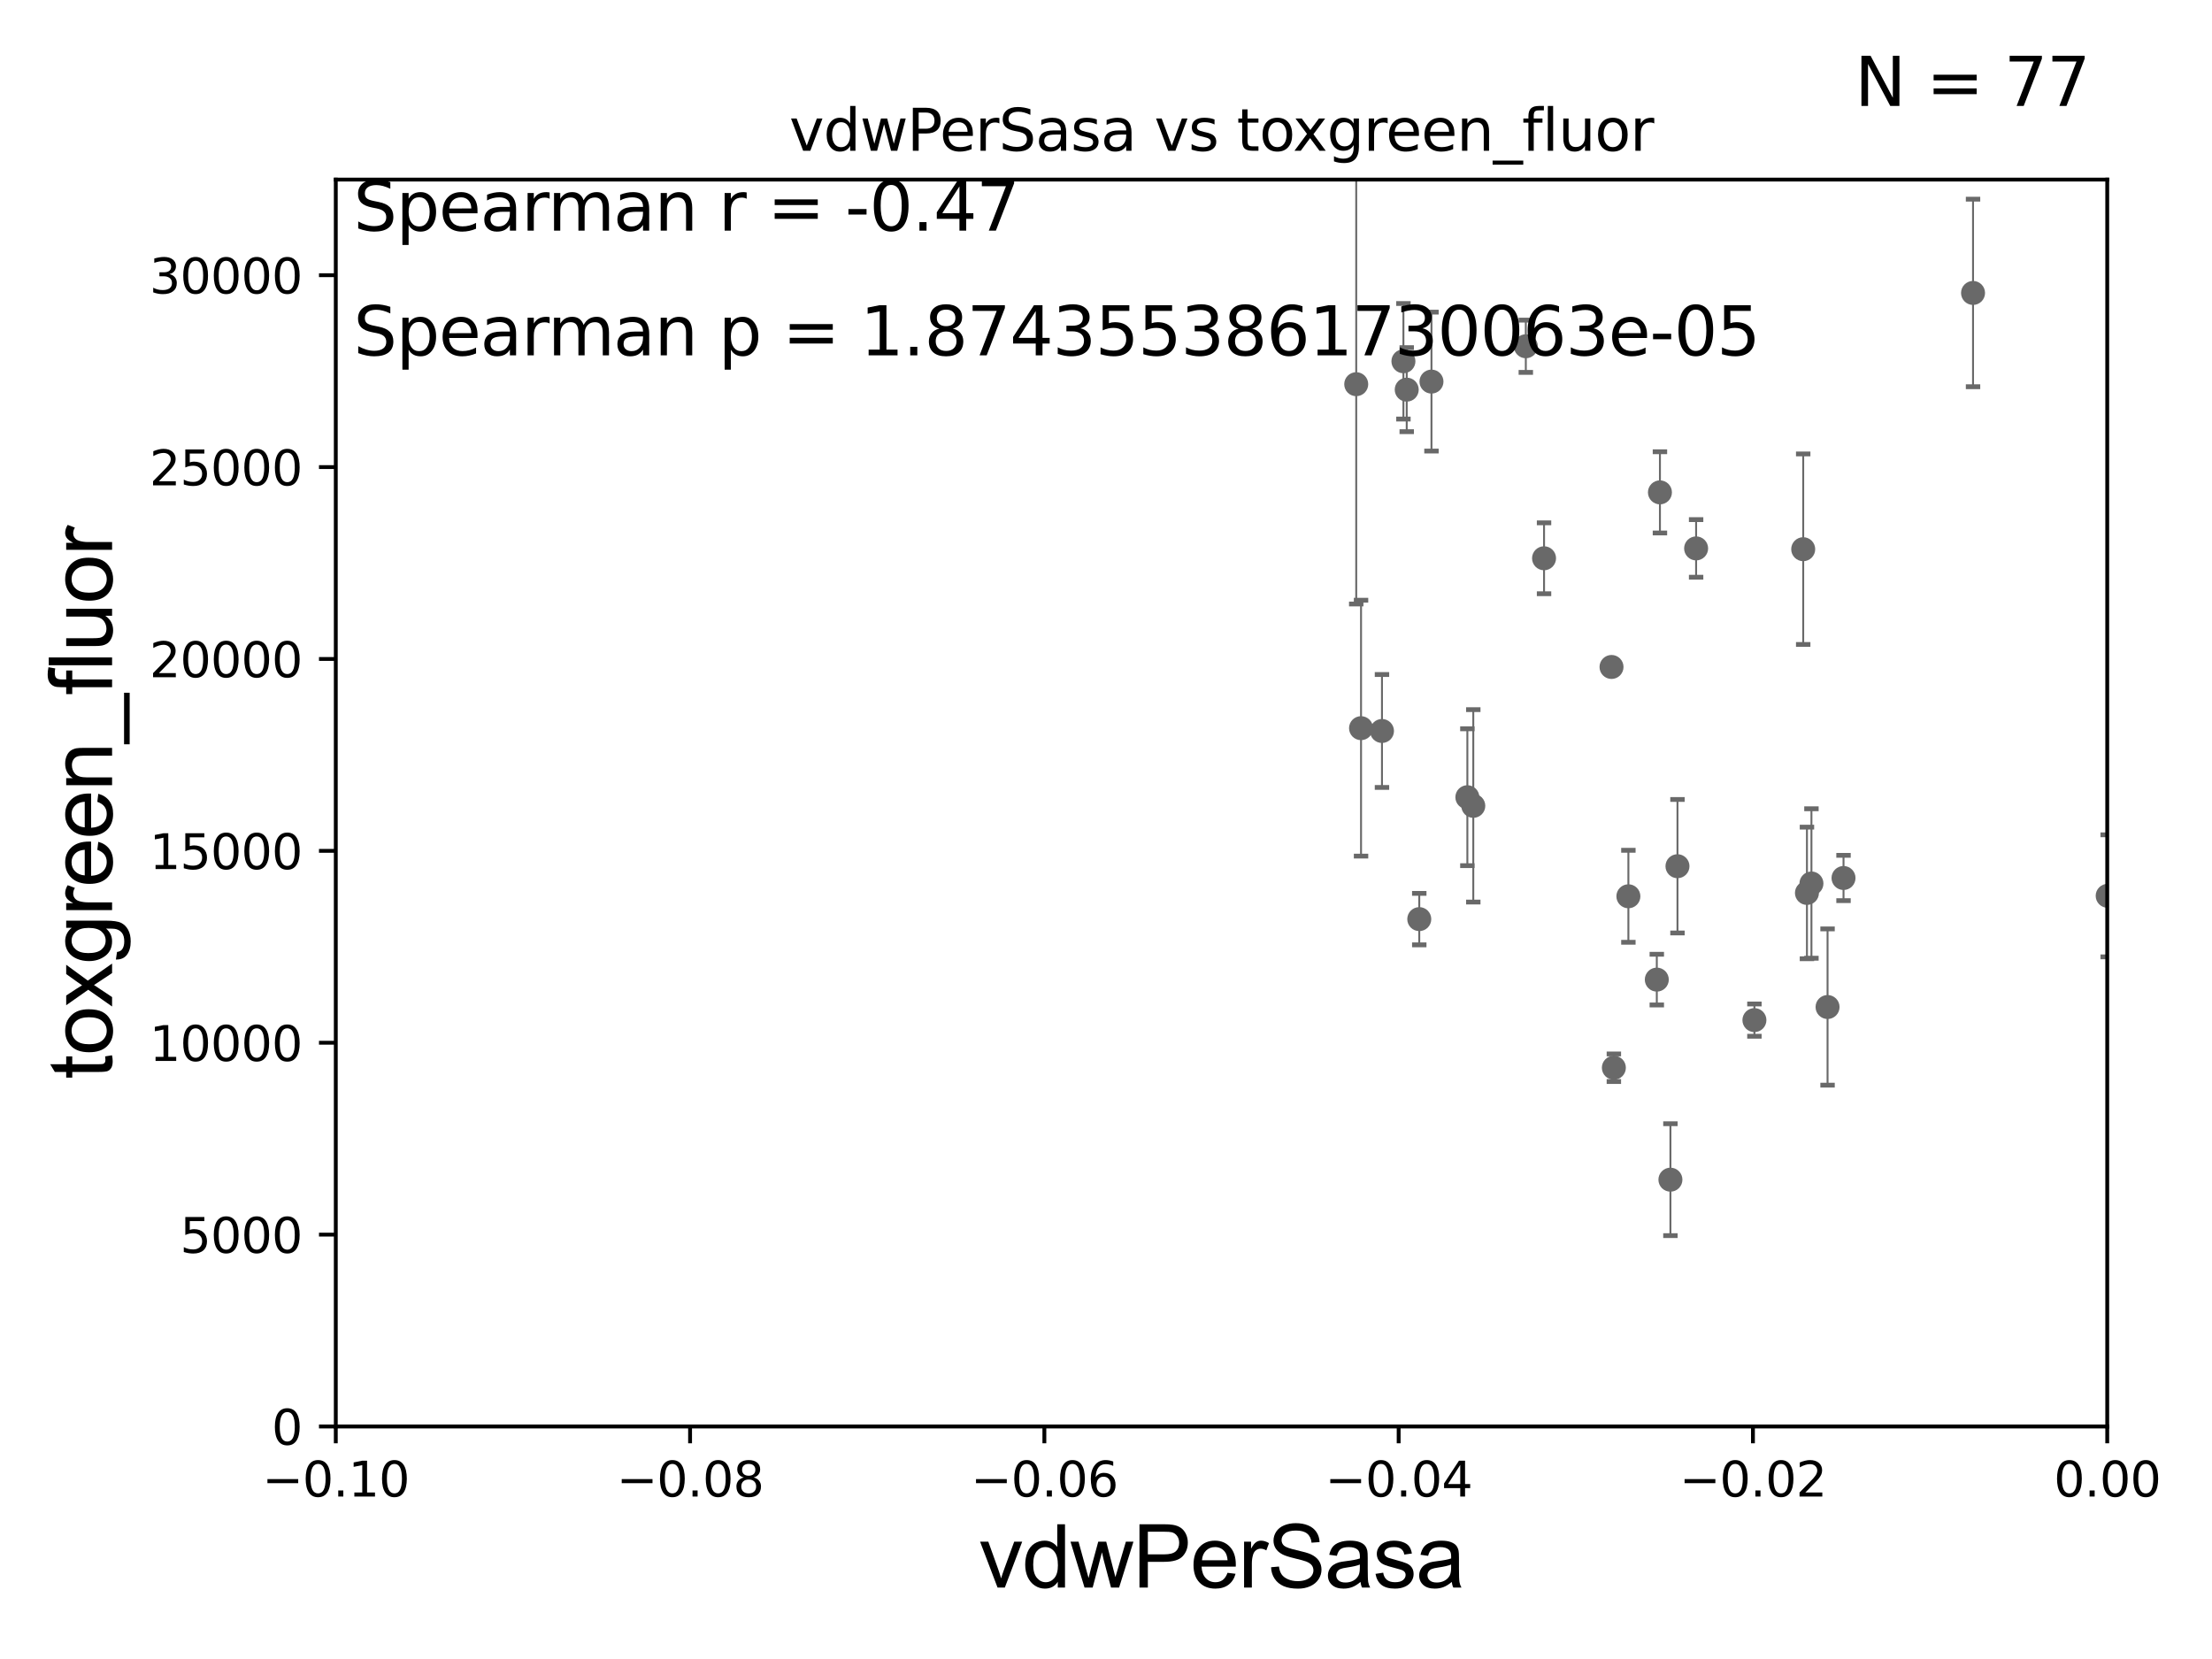 <?xml version="1.0" encoding="utf-8" standalone="no"?>
<!DOCTYPE svg PUBLIC "-//W3C//DTD SVG 1.1//EN"
  "http://www.w3.org/Graphics/SVG/1.1/DTD/svg11.dtd">
<svg xmlns:xlink="http://www.w3.org/1999/xlink" width="460.8pt" height="345.6pt" viewBox="0 0 460.8 345.6" xmlns="http://www.w3.org/2000/svg" version="1.1">
 <defs>
  <style type="text/css">*{stroke-linejoin: round; stroke-linecap: butt}</style>
 </defs>
 <g id="figure_1">
  <g id="patch_1">
   <path d="M 0 345.6 
L 460.8 345.6 
L 460.8 0 
L 0 0 
z
" style="fill: #ffffff"/>
  </g>
  <g id="axes_1">
   <g id="patch_2">
    <path d="M 69.95 297.16 
L 438.975 297.16 
L 438.975 37.411 
L 69.95 37.411 
z
" style="fill: #ffffff"/>
   </g>
   <g id="PathCollection_1">
    <defs>
     <path id="mfc4fc193f0" d="M 0 1.118 
C 0.297 1.118 0.581 1 0.791 0.791 
C 1 0.581 1.118 0.297 1.118 0 
C 1.118 -0.297 1 -0.581 0.791 -0.791 
C 0.581 -1 0.297 -1.118 0 -1.118 
C -0.297 -1.118 -0.581 -1 -0.791 -0.791 
C -1 -0.581 -1.118 -0.297 -1.118 0 
C -1.118 0.297 -1 0.581 -0.791 0.791 
C -0.581 1 -0.297 1.118 0 1.118 
z
" style="stroke: #696969"/>
    </defs>
    <g clip-path="url(#pd971cf9987)">
     <use xlink:href="#mfc4fc193f0" x="2429.301" y="123.364" style="fill: #696969; stroke: #696969"/>
     <use xlink:href="#mfc4fc193f0" x="349.449" y="180.448" style="fill: #696969; stroke: #696969"/>
     <use xlink:href="#mfc4fc193f0" x="6323.701" y="247.898" style="fill: #696969; stroke: #696969"/>
     <use xlink:href="#mfc4fc193f0" x="380.714" y="209.781" style="fill: #696969; stroke: #696969"/>
     <use xlink:href="#mfc4fc193f0" x="1155.831" y="273.011" style="fill: #696969; stroke: #696969"/>
     <use xlink:href="#mfc4fc193f0" x="625.529" y="259.484" style="fill: #696969; stroke: #696969"/>
     <use xlink:href="#mfc4fc193f0" x="821.546" y="236.135" style="fill: #696969; stroke: #696969"/>
     <use xlink:href="#mfc4fc193f0" x="506.64" y="206.08" style="fill: #696969; stroke: #696969"/>
     <use xlink:href="#mfc4fc193f0" x="557.249" y="251.949" style="fill: #696969; stroke: #696969"/>
     <use xlink:href="#mfc4fc193f0" x="462.483" y="225.536" style="fill: #696969; stroke: #696969"/>
     <use xlink:href="#mfc4fc193f0" x="339.222" y="186.713" style="fill: #696969; stroke: #696969"/>
     <use xlink:href="#mfc4fc193f0" x="596.249" y="163.209" style="fill: #696969; stroke: #696969"/>
     <use xlink:href="#mfc4fc193f0" x="1109.684" y="234.072" style="fill: #696969; stroke: #696969"/>
     <use xlink:href="#mfc4fc193f0" x="439.068" y="186.616" style="fill: #696969; stroke: #696969"/>
     <use xlink:href="#mfc4fc193f0" x="293.046" y="81.17" style="fill: #696969; stroke: #696969"/>
     <use xlink:href="#mfc4fc193f0" x="305.679" y="166.074" style="fill: #696969; stroke: #696969"/>
     <use xlink:href="#mfc4fc193f0" x="18572.104" y="149.784" style="fill: #696969; stroke: #696969"/>
     <use xlink:href="#mfc4fc193f0" x="703.048" y="145.002" style="fill: #696969; stroke: #696969"/>
     <use xlink:href="#mfc4fc193f0" x="375.641" y="114.407" style="fill: #696969; stroke: #696969"/>
     <use xlink:href="#mfc4fc193f0" x="377.356" y="184.049" style="fill: #696969; stroke: #696969"/>
     <use xlink:href="#mfc4fc193f0" x="534.251" y="249.322" style="fill: #696969; stroke: #696969"/>
     <use xlink:href="#mfc4fc193f0" x="530.31" y="245.364" style="fill: #696969; stroke: #696969"/>
     <use xlink:href="#mfc4fc193f0" x="2537.272" y="232.39" style="fill: #696969; stroke: #696969"/>
     <use xlink:href="#mfc4fc193f0" x="2361.633" y="263.759" style="fill: #696969; stroke: #696969"/>
     <use xlink:href="#mfc4fc193f0" x="365.477" y="212.508" style="fill: #696969; stroke: #696969"/>
     <use xlink:href="#mfc4fc193f0" x="33178.6" y="219.432" style="fill: #696969; stroke: #696969"/>
     <use xlink:href="#mfc4fc193f0" x="33178.6" y="227.352" style="fill: #696969; stroke: #696969"/>
     <use xlink:href="#mfc4fc193f0" x="859.04" y="227.352" style="fill: #696969; stroke: #696969"/>
     <use xlink:href="#mfc4fc193f0" x="1034.822" y="241.531" style="fill: #696969; stroke: #696969"/>
     <use xlink:href="#mfc4fc193f0" x="33178.6" y="241.601" style="fill: #696969; stroke: #696969"/>
     <use xlink:href="#mfc4fc193f0" x="33178.6" y="251.734" style="fill: #696969; stroke: #696969"/>
     <use xlink:href="#mfc4fc193f0" x="5907.888" y="251.738" style="fill: #696969; stroke: #696969"/>
     <use xlink:href="#mfc4fc193f0" x="33178.6" y="251.707" style="fill: #696969; stroke: #696969"/>
     <use xlink:href="#mfc4fc193f0" x="33178.6" y="245.766" style="fill: #696969; stroke: #696969"/>
     <use xlink:href="#mfc4fc193f0" x="347.979" y="245.747" style="fill: #696969; stroke: #696969"/>
     <use xlink:href="#mfc4fc193f0" x="933.664" y="240.12" style="fill: #696969; stroke: #696969"/>
     <use xlink:href="#mfc4fc193f0" x="546.024" y="127.518" style="fill: #696969; stroke: #696969"/>
     <use xlink:href="#mfc4fc193f0" x="33178.6" y="130.215" style="fill: #696969; stroke: #696969"/>
     <use xlink:href="#mfc4fc193f0" x="33178.6" y="184.474" style="fill: #696969; stroke: #696969"/>
     <use xlink:href="#mfc4fc193f0" x="384.039" y="182.903" style="fill: #696969; stroke: #696969"/>
     <use xlink:href="#mfc4fc193f0" x="8294.039" y="259.387" style="fill: #696969; stroke: #696969"/>
     <use xlink:href="#mfc4fc193f0" x="641.427" y="267.138" style="fill: #696969; stroke: #696969"/>
     <use xlink:href="#mfc4fc193f0" x="321.653" y="116.298" style="fill: #696969; stroke: #696969"/>
     <use xlink:href="#mfc4fc193f0" x="33178.6" y="127.895" style="fill: #696969; stroke: #696969"/>
     <use xlink:href="#mfc4fc193f0" x="33178.6" y="267.59" style="fill: #696969; stroke: #696969"/>
     <use xlink:href="#mfc4fc193f0" x="970.703" y="269.457" style="fill: #696969; stroke: #696969"/>
     <use xlink:href="#mfc4fc193f0" x="9132.406" y="160.457" style="fill: #696969; stroke: #696969"/>
     <use xlink:href="#mfc4fc193f0" x="33178.6" y="168.987" style="fill: #696969; stroke: #696969"/>
     <use xlink:href="#mfc4fc193f0" x="33178.6" y="205.854" style="fill: #696969; stroke: #696969"/>
     <use xlink:href="#mfc4fc193f0" x="345.142" y="204.071" style="fill: #696969; stroke: #696969"/>
     <use xlink:href="#mfc4fc193f0" x="1984.086" y="111.069" style="fill: #696969; stroke: #696969"/>
     <use xlink:href="#mfc4fc193f0" x="3347.818" y="86.012" style="fill: #696969; stroke: #696969"/>
     <use xlink:href="#mfc4fc193f0" x="336.198" y="222.428" style="fill: #696969; stroke: #696969"/>
     <use xlink:href="#mfc4fc193f0" x="295.659" y="191.469" style="fill: #696969; stroke: #696969"/>
     <use xlink:href="#mfc4fc193f0" x="21613.422" y="136.304" style="fill: #696969; stroke: #696969"/>
     <use xlink:href="#mfc4fc193f0" x="345.795" y="102.569" style="fill: #696969; stroke: #696969"/>
     <use xlink:href="#mfc4fc193f0" x="298.202" y="79.492" style="fill: #696969; stroke: #696969"/>
     <use xlink:href="#mfc4fc193f0" x="283.529" y="151.69" style="fill: #696969; stroke: #696969"/>
     <use xlink:href="#mfc4fc193f0" x="913.257" y="136.713" style="fill: #696969; stroke: #696969"/>
     <use xlink:href="#mfc4fc193f0" x="33178.6" y="136.727" style="fill: #696969; stroke: #696969"/>
     <use xlink:href="#mfc4fc193f0" x="33178.6" y="109.162" style="fill: #696969; stroke: #696969"/>
     <use xlink:href="#mfc4fc193f0" x="491.979" y="109.13" style="fill: #696969; stroke: #696969"/>
     <use xlink:href="#mfc4fc193f0" x="1038.866" y="153.017" style="fill: #696969; stroke: #696969"/>
     <use xlink:href="#mfc4fc193f0" x="411.02" y="61.025" style="fill: #696969; stroke: #696969"/>
     <use xlink:href="#mfc4fc193f0" x="1484.632" y="100.384" style="fill: #696969; stroke: #696969"/>
     <use xlink:href="#mfc4fc193f0" x="376.419" y="186.015" style="fill: #696969; stroke: #696969"/>
     <use xlink:href="#mfc4fc193f0" x="335.709" y="138.941" style="fill: #696969; stroke: #696969"/>
     <use xlink:href="#mfc4fc193f0" x="287.892" y="152.276" style="fill: #696969; stroke: #696969"/>
     <use xlink:href="#mfc4fc193f0" x="11639.289" y="238.142" style="fill: #696969; stroke: #696969"/>
     <use xlink:href="#mfc4fc193f0" x="306.913" y="167.873" style="fill: #696969; stroke: #696969"/>
     <use xlink:href="#mfc4fc193f0" x="464.917" y="88.052" style="fill: #696969; stroke: #696969"/>
     <use xlink:href="#mfc4fc193f0" x="282.527" y="80.034" style="fill: #696969; stroke: #696969"/>
     <use xlink:href="#mfc4fc193f0" x="292.359" y="75.259" style="fill: #696969; stroke: #696969"/>
     <use xlink:href="#mfc4fc193f0" x="1394.271" y="237.956" style="fill: #696969; stroke: #696969"/>
     <use xlink:href="#mfc4fc193f0" x="353.332" y="114.242" style="fill: #696969; stroke: #696969"/>
     <use xlink:href="#mfc4fc193f0" x="9446.473" y="130.739" style="fill: #696969; stroke: #696969"/>
     <use xlink:href="#mfc4fc193f0" x="1316.661" y="272.185" style="fill: #696969; stroke: #696969"/>
     <use xlink:href="#mfc4fc193f0" x="317.856" y="72.132" style="fill: #696969; stroke: #696969"/>
     <use xlink:href="#mfc4fc193f0" x="33178.6" y="86.341" style="fill: #696969; stroke: #696969"/>
    </g>
   </g>
   <g id="matplotlib.axis_1">
    <g id="xtick_1">
     <g id="line2d_1">
      <defs>
       <path id="md7f9139046" d="M 0 0 
L 0 3.5 
" style="stroke: #000000; stroke-width: 0.8"/>
      </defs>
      <g>
       <use xlink:href="#md7f9139046" x="69.95" y="297.16" style="stroke: #000000; stroke-width: 0.8"/>
      </g>
     </g>
     <g id="text_1">
      <!-- −0.10 -->
      <g transform="translate(54.627 311.758)scale(0.1 -0.1)">
       <defs>
        <path id="DejaVuSans-2212" d="M 678 2272 
L 4684 2272 
L 4684 1741 
L 678 1741 
L 678 2272 
z
" transform="scale(0.016)"/>
        <path id="DejaVuSans-30" d="M 2034 4250 
Q 1547 4250 1301 3770 
Q 1056 3291 1056 2328 
Q 1056 1369 1301 889 
Q 1547 409 2034 409 
Q 2525 409 2770 889 
Q 3016 1369 3016 2328 
Q 3016 3291 2770 3770 
Q 2525 4250 2034 4250 
z
M 2034 4750 
Q 2819 4750 3233 4129 
Q 3647 3509 3647 2328 
Q 3647 1150 3233 529 
Q 2819 -91 2034 -91 
Q 1250 -91 836 529 
Q 422 1150 422 2328 
Q 422 3509 836 4129 
Q 1250 4750 2034 4750 
z
" transform="scale(0.016)"/>
        <path id="DejaVuSans-2e" d="M 684 794 
L 1344 794 
L 1344 0 
L 684 0 
L 684 794 
z
" transform="scale(0.016)"/>
        <path id="DejaVuSans-31" d="M 794 531 
L 1825 531 
L 1825 4091 
L 703 3866 
L 703 4441 
L 1819 4666 
L 2450 4666 
L 2450 531 
L 3481 531 
L 3481 0 
L 794 0 
L 794 531 
z
" transform="scale(0.016)"/>
       </defs>
       <use xlink:href="#DejaVuSans-2212"/>
       <use xlink:href="#DejaVuSans-30" x="83.789"/>
       <use xlink:href="#DejaVuSans-2e" x="147.412"/>
       <use xlink:href="#DejaVuSans-31" x="179.199"/>
       <use xlink:href="#DejaVuSans-30" x="242.822"/>
      </g>
     </g>
    </g>
    <g id="xtick_2">
     <g id="line2d_2">
      <g>
       <use xlink:href="#md7f9139046" x="143.755" y="297.16" style="stroke: #000000; stroke-width: 0.8"/>
      </g>
     </g>
     <g id="text_2">
      <!-- −0.08 -->
      <g transform="translate(128.432 311.758)scale(0.1 -0.1)">
       <defs>
        <path id="DejaVuSans-38" d="M 2034 2216 
Q 1584 2216 1326 1975 
Q 1069 1734 1069 1313 
Q 1069 891 1326 650 
Q 1584 409 2034 409 
Q 2484 409 2743 651 
Q 3003 894 3003 1313 
Q 3003 1734 2745 1975 
Q 2488 2216 2034 2216 
z
M 1403 2484 
Q 997 2584 770 2862 
Q 544 3141 544 3541 
Q 544 4100 942 4425 
Q 1341 4750 2034 4750 
Q 2731 4750 3128 4425 
Q 3525 4100 3525 3541 
Q 3525 3141 3298 2862 
Q 3072 2584 2669 2484 
Q 3125 2378 3379 2068 
Q 3634 1759 3634 1313 
Q 3634 634 3220 271 
Q 2806 -91 2034 -91 
Q 1263 -91 848 271 
Q 434 634 434 1313 
Q 434 1759 690 2068 
Q 947 2378 1403 2484 
z
M 1172 3481 
Q 1172 3119 1398 2916 
Q 1625 2713 2034 2713 
Q 2441 2713 2670 2916 
Q 2900 3119 2900 3481 
Q 2900 3844 2670 4047 
Q 2441 4250 2034 4250 
Q 1625 4250 1398 4047 
Q 1172 3844 1172 3481 
z
" transform="scale(0.016)"/>
       </defs>
       <use xlink:href="#DejaVuSans-2212"/>
       <use xlink:href="#DejaVuSans-30" x="83.789"/>
       <use xlink:href="#DejaVuSans-2e" x="147.412"/>
       <use xlink:href="#DejaVuSans-30" x="179.199"/>
       <use xlink:href="#DejaVuSans-38" x="242.822"/>
      </g>
     </g>
    </g>
    <g id="xtick_3">
     <g id="line2d_3">
      <g>
       <use xlink:href="#md7f9139046" x="217.56" y="297.16" style="stroke: #000000; stroke-width: 0.8"/>
      </g>
     </g>
     <g id="text_3">
      <!-- −0.06 -->
      <g transform="translate(202.237 311.758)scale(0.1 -0.1)">
       <defs>
        <path id="DejaVuSans-36" d="M 2113 2584 
Q 1688 2584 1439 2293 
Q 1191 2003 1191 1497 
Q 1191 994 1439 701 
Q 1688 409 2113 409 
Q 2538 409 2786 701 
Q 3034 994 3034 1497 
Q 3034 2003 2786 2293 
Q 2538 2584 2113 2584 
z
M 3366 4563 
L 3366 3988 
Q 3128 4100 2886 4159 
Q 2644 4219 2406 4219 
Q 1781 4219 1451 3797 
Q 1122 3375 1075 2522 
Q 1259 2794 1537 2939 
Q 1816 3084 2150 3084 
Q 2853 3084 3261 2657 
Q 3669 2231 3669 1497 
Q 3669 778 3244 343 
Q 2819 -91 2113 -91 
Q 1303 -91 875 529 
Q 447 1150 447 2328 
Q 447 3434 972 4092 
Q 1497 4750 2381 4750 
Q 2619 4750 2861 4703 
Q 3103 4656 3366 4563 
z
" transform="scale(0.016)"/>
       </defs>
       <use xlink:href="#DejaVuSans-2212"/>
       <use xlink:href="#DejaVuSans-30" x="83.789"/>
       <use xlink:href="#DejaVuSans-2e" x="147.412"/>
       <use xlink:href="#DejaVuSans-30" x="179.199"/>
       <use xlink:href="#DejaVuSans-36" x="242.822"/>
      </g>
     </g>
    </g>
    <g id="xtick_4">
     <g id="line2d_4">
      <g>
       <use xlink:href="#md7f9139046" x="291.365" y="297.16" style="stroke: #000000; stroke-width: 0.8"/>
      </g>
     </g>
     <g id="text_4">
      <!-- −0.04 -->
      <g transform="translate(276.042 311.758)scale(0.1 -0.1)">
       <defs>
        <path id="DejaVuSans-34" d="M 2419 4116 
L 825 1625 
L 2419 1625 
L 2419 4116 
z
M 2253 4666 
L 3047 4666 
L 3047 1625 
L 3713 1625 
L 3713 1100 
L 3047 1100 
L 3047 0 
L 2419 0 
L 2419 1100 
L 313 1100 
L 313 1709 
L 2253 4666 
z
" transform="scale(0.016)"/>
       </defs>
       <use xlink:href="#DejaVuSans-2212"/>
       <use xlink:href="#DejaVuSans-30" x="83.789"/>
       <use xlink:href="#DejaVuSans-2e" x="147.412"/>
       <use xlink:href="#DejaVuSans-30" x="179.199"/>
       <use xlink:href="#DejaVuSans-34" x="242.822"/>
      </g>
     </g>
    </g>
    <g id="xtick_5">
     <g id="line2d_5">
      <g>
       <use xlink:href="#md7f9139046" x="365.17" y="297.16" style="stroke: #000000; stroke-width: 0.8"/>
      </g>
     </g>
     <g id="text_5">
      <!-- −0.02 -->
      <g transform="translate(349.847 311.758)scale(0.1 -0.1)">
       <defs>
        <path id="DejaVuSans-32" d="M 1228 531 
L 3431 531 
L 3431 0 
L 469 0 
L 469 531 
Q 828 903 1448 1529 
Q 2069 2156 2228 2338 
Q 2531 2678 2651 2914 
Q 2772 3150 2772 3378 
Q 2772 3750 2511 3984 
Q 2250 4219 1831 4219 
Q 1534 4219 1204 4116 
Q 875 4013 500 3803 
L 500 4441 
Q 881 4594 1212 4672 
Q 1544 4750 1819 4750 
Q 2544 4750 2975 4387 
Q 3406 4025 3406 3419 
Q 3406 3131 3298 2873 
Q 3191 2616 2906 2266 
Q 2828 2175 2409 1742 
Q 1991 1309 1228 531 
z
" transform="scale(0.016)"/>
       </defs>
       <use xlink:href="#DejaVuSans-2212"/>
       <use xlink:href="#DejaVuSans-30" x="83.789"/>
       <use xlink:href="#DejaVuSans-2e" x="147.412"/>
       <use xlink:href="#DejaVuSans-30" x="179.199"/>
       <use xlink:href="#DejaVuSans-32" x="242.822"/>
      </g>
     </g>
    </g>
    <g id="xtick_6">
     <g id="line2d_6">
      <g>
       <use xlink:href="#md7f9139046" x="438.975" y="297.16" style="stroke: #000000; stroke-width: 0.8"/>
      </g>
     </g>
     <g id="text_6">
      <!-- 0.00 -->
      <g transform="translate(427.842 311.758)scale(0.1 -0.1)">
       <use xlink:href="#DejaVuSans-30"/>
       <use xlink:href="#DejaVuSans-2e" x="63.623"/>
       <use xlink:href="#DejaVuSans-30" x="95.41"/>
       <use xlink:href="#DejaVuSans-30" x="159.033"/>
      </g>
     </g>
    </g>
    <g id="text_7">
     <!-- vdwPerSasa -->
     <g transform="translate(203.94 330.722)scale(0.18 -0.18)">
      <defs>
       <path id="ArialMT-76" d="M 1344 0 
L 81 3319 
L 675 3319 
L 1388 1331 
Q 1503 1009 1600 663 
Q 1675 925 1809 1294 
L 2547 3319 
L 3125 3319 
L 1869 0 
L 1344 0 
z
" transform="scale(0.016)"/>
       <path id="ArialMT-64" d="M 2575 0 
L 2575 419 
Q 2259 -75 1647 -75 
Q 1250 -75 917 144 
Q 584 363 401 755 
Q 219 1147 219 1656 
Q 219 2153 384 2558 
Q 550 2963 881 3178 
Q 1213 3394 1622 3394 
Q 1922 3394 2156 3267 
Q 2391 3141 2538 2938 
L 2538 4581 
L 3097 4581 
L 3097 0 
L 2575 0 
z
M 797 1656 
Q 797 1019 1065 703 
Q 1334 388 1700 388 
Q 2069 388 2326 689 
Q 2584 991 2584 1609 
Q 2584 2291 2321 2609 
Q 2059 2928 1675 2928 
Q 1300 2928 1048 2622 
Q 797 2316 797 1656 
z
" transform="scale(0.016)"/>
       <path id="ArialMT-77" d="M 1034 0 
L 19 3319 
L 600 3319 
L 1128 1403 
L 1325 691 
Q 1338 744 1497 1375 
L 2025 3319 
L 2603 3319 
L 3100 1394 
L 3266 759 
L 3456 1400 
L 4025 3319 
L 4572 3319 
L 3534 0 
L 2950 0 
L 2422 1988 
L 2294 2553 
L 1622 0 
L 1034 0 
z
" transform="scale(0.016)"/>
       <path id="ArialMT-50" d="M 494 0 
L 494 4581 
L 2222 4581 
Q 2678 4581 2919 4538 
Q 3256 4481 3484 4323 
Q 3713 4166 3852 3881 
Q 3991 3597 3991 3256 
Q 3991 2672 3619 2267 
Q 3247 1863 2275 1863 
L 1100 1863 
L 1100 0 
L 494 0 
z
M 1100 2403 
L 2284 2403 
Q 2872 2403 3119 2622 
Q 3366 2841 3366 3238 
Q 3366 3525 3220 3729 
Q 3075 3934 2838 4000 
Q 2684 4041 2272 4041 
L 1100 4041 
L 1100 2403 
z
" transform="scale(0.016)"/>
       <path id="ArialMT-65" d="M 2694 1069 
L 3275 997 
Q 3138 488 2766 206 
Q 2394 -75 1816 -75 
Q 1088 -75 661 373 
Q 234 822 234 1631 
Q 234 2469 665 2931 
Q 1097 3394 1784 3394 
Q 2450 3394 2872 2941 
Q 3294 2488 3294 1666 
Q 3294 1616 3291 1516 
L 816 1516 
Q 847 969 1125 678 
Q 1403 388 1819 388 
Q 2128 388 2347 550 
Q 2566 713 2694 1069 
z
M 847 1978 
L 2700 1978 
Q 2663 2397 2488 2606 
Q 2219 2931 1791 2931 
Q 1403 2931 1139 2672 
Q 875 2413 847 1978 
z
" transform="scale(0.016)"/>
       <path id="ArialMT-72" d="M 416 0 
L 416 3319 
L 922 3319 
L 922 2816 
Q 1116 3169 1280 3281 
Q 1444 3394 1641 3394 
Q 1925 3394 2219 3213 
L 2025 2691 
Q 1819 2813 1613 2813 
Q 1428 2813 1281 2702 
Q 1134 2591 1072 2394 
Q 978 2094 978 1738 
L 978 0 
L 416 0 
z
" transform="scale(0.016)"/>
       <path id="ArialMT-53" d="M 288 1472 
L 859 1522 
Q 900 1178 1048 958 
Q 1197 738 1509 602 
Q 1822 466 2213 466 
Q 2559 466 2825 569 
Q 3091 672 3220 851 
Q 3350 1031 3350 1244 
Q 3350 1459 3225 1620 
Q 3100 1781 2813 1891 
Q 2628 1963 1997 2114 
Q 1366 2266 1113 2400 
Q 784 2572 623 2826 
Q 463 3081 463 3397 
Q 463 3744 659 4045 
Q 856 4347 1234 4503 
Q 1613 4659 2075 4659 
Q 2584 4659 2973 4495 
Q 3363 4331 3572 4012 
Q 3781 3694 3797 3291 
L 3216 3247 
Q 3169 3681 2898 3903 
Q 2628 4125 2100 4125 
Q 1550 4125 1298 3923 
Q 1047 3722 1047 3438 
Q 1047 3191 1225 3031 
Q 1400 2872 2139 2705 
Q 2878 2538 3153 2413 
Q 3553 2228 3743 1945 
Q 3934 1663 3934 1294 
Q 3934 928 3725 604 
Q 3516 281 3123 101 
Q 2731 -78 2241 -78 
Q 1619 -78 1198 103 
Q 778 284 539 648 
Q 300 1013 288 1472 
z
" transform="scale(0.016)"/>
       <path id="ArialMT-61" d="M 2588 409 
Q 2275 144 1986 34 
Q 1697 -75 1366 -75 
Q 819 -75 525 192 
Q 231 459 231 875 
Q 231 1119 342 1320 
Q 453 1522 633 1644 
Q 813 1766 1038 1828 
Q 1203 1872 1538 1913 
Q 2219 1994 2541 2106 
Q 2544 2222 2544 2253 
Q 2544 2597 2384 2738 
Q 2169 2928 1744 2928 
Q 1347 2928 1158 2789 
Q 969 2650 878 2297 
L 328 2372 
Q 403 2725 575 2942 
Q 747 3159 1072 3276 
Q 1397 3394 1825 3394 
Q 2250 3394 2515 3294 
Q 2781 3194 2906 3042 
Q 3031 2891 3081 2659 
Q 3109 2516 3109 2141 
L 3109 1391 
Q 3109 606 3145 398 
Q 3181 191 3288 0 
L 2700 0 
Q 2613 175 2588 409 
z
M 2541 1666 
Q 2234 1541 1622 1453 
Q 1275 1403 1131 1340 
Q 988 1278 909 1158 
Q 831 1038 831 891 
Q 831 666 1001 516 
Q 1172 366 1500 366 
Q 1825 366 2078 508 
Q 2331 650 2450 897 
Q 2541 1088 2541 1459 
L 2541 1666 
z
" transform="scale(0.016)"/>
       <path id="ArialMT-73" d="M 197 991 
L 753 1078 
Q 800 744 1014 566 
Q 1228 388 1613 388 
Q 2000 388 2187 545 
Q 2375 703 2375 916 
Q 2375 1106 2209 1216 
Q 2094 1291 1634 1406 
Q 1016 1563 777 1677 
Q 538 1791 414 1992 
Q 291 2194 291 2438 
Q 291 2659 392 2848 
Q 494 3038 669 3163 
Q 800 3259 1026 3326 
Q 1253 3394 1513 3394 
Q 1903 3394 2198 3281 
Q 2494 3169 2634 2976 
Q 2775 2784 2828 2463 
L 2278 2388 
Q 2241 2644 2061 2787 
Q 1881 2931 1553 2931 
Q 1166 2931 1000 2803 
Q 834 2675 834 2503 
Q 834 2394 903 2306 
Q 972 2216 1119 2156 
Q 1203 2125 1616 2013 
Q 2213 1853 2448 1751 
Q 2684 1650 2818 1456 
Q 2953 1263 2953 975 
Q 2953 694 2789 445 
Q 2625 197 2315 61 
Q 2006 -75 1616 -75 
Q 969 -75 630 194 
Q 291 463 197 991 
z
" transform="scale(0.016)"/>
      </defs>
      <use xlink:href="#ArialMT-76"/>
      <use xlink:href="#ArialMT-64" x="50"/>
      <use xlink:href="#ArialMT-77" x="105.615"/>
      <use xlink:href="#ArialMT-50" x="177.832"/>
      <use xlink:href="#ArialMT-65" x="244.531"/>
      <use xlink:href="#ArialMT-72" x="300.146"/>
      <use xlink:href="#ArialMT-53" x="333.447"/>
      <use xlink:href="#ArialMT-61" x="400.146"/>
      <use xlink:href="#ArialMT-73" x="455.762"/>
      <use xlink:href="#ArialMT-61" x="505.762"/>
     </g>
    </g>
   </g>
   <g id="matplotlib.axis_2">
    <g id="ytick_1">
     <g id="line2d_7">
      <defs>
       <path id="mf3f4bfb675" d="M 0 0 
L -3.5 0 
" style="stroke: #000000; stroke-width: 0.8"/>
      </defs>
      <g>
       <use xlink:href="#mf3f4bfb675" x="69.95" y="297.16" style="stroke: #000000; stroke-width: 0.8"/>
      </g>
     </g>
     <g id="text_8">
      <!-- 0 -->
      <g transform="translate(56.587 300.959)scale(0.1 -0.1)">
       <use xlink:href="#DejaVuSans-30"/>
      </g>
     </g>
    </g>
    <g id="ytick_2">
     <g id="line2d_8">
      <g>
       <use xlink:href="#mf3f4bfb675" x="69.95" y="257.189" style="stroke: #000000; stroke-width: 0.8"/>
      </g>
     </g>
     <g id="text_9">
      <!-- 5000 -->
      <g transform="translate(37.5 260.988)scale(0.1 -0.1)">
       <defs>
        <path id="DejaVuSans-35" d="M 691 4666 
L 3169 4666 
L 3169 4134 
L 1269 4134 
L 1269 2991 
Q 1406 3038 1543 3061 
Q 1681 3084 1819 3084 
Q 2600 3084 3056 2656 
Q 3513 2228 3513 1497 
Q 3513 744 3044 326 
Q 2575 -91 1722 -91 
Q 1428 -91 1123 -41 
Q 819 9 494 109 
L 494 744 
Q 775 591 1075 516 
Q 1375 441 1709 441 
Q 2250 441 2565 725 
Q 2881 1009 2881 1497 
Q 2881 1984 2565 2268 
Q 2250 2553 1709 2553 
Q 1456 2553 1204 2497 
Q 953 2441 691 2322 
L 691 4666 
z
" transform="scale(0.016)"/>
       </defs>
       <use xlink:href="#DejaVuSans-35"/>
       <use xlink:href="#DejaVuSans-30" x="63.623"/>
       <use xlink:href="#DejaVuSans-30" x="127.246"/>
       <use xlink:href="#DejaVuSans-30" x="190.869"/>
      </g>
     </g>
    </g>
    <g id="ytick_3">
     <g id="line2d_9">
      <g>
       <use xlink:href="#mf3f4bfb675" x="69.95" y="217.217" style="stroke: #000000; stroke-width: 0.8"/>
      </g>
     </g>
     <g id="text_10">
      <!-- 10000 -->
      <g transform="translate(31.137 221.016)scale(0.1 -0.1)">
       <use xlink:href="#DejaVuSans-31"/>
       <use xlink:href="#DejaVuSans-30" x="63.623"/>
       <use xlink:href="#DejaVuSans-30" x="127.246"/>
       <use xlink:href="#DejaVuSans-30" x="190.869"/>
       <use xlink:href="#DejaVuSans-30" x="254.492"/>
      </g>
     </g>
    </g>
    <g id="ytick_4">
     <g id="line2d_10">
      <g>
       <use xlink:href="#mf3f4bfb675" x="69.95" y="177.246" style="stroke: #000000; stroke-width: 0.8"/>
      </g>
     </g>
     <g id="text_11">
      <!-- 15000 -->
      <g transform="translate(31.137 181.045)scale(0.1 -0.1)">
       <use xlink:href="#DejaVuSans-31"/>
       <use xlink:href="#DejaVuSans-35" x="63.623"/>
       <use xlink:href="#DejaVuSans-30" x="127.246"/>
       <use xlink:href="#DejaVuSans-30" x="190.869"/>
       <use xlink:href="#DejaVuSans-30" x="254.492"/>
      </g>
     </g>
    </g>
    <g id="ytick_5">
     <g id="line2d_11">
      <g>
       <use xlink:href="#mf3f4bfb675" x="69.95" y="137.274" style="stroke: #000000; stroke-width: 0.8"/>
      </g>
     </g>
     <g id="text_12">
      <!-- 20000 -->
      <g transform="translate(31.137 141.073)scale(0.1 -0.1)">
       <use xlink:href="#DejaVuSans-32"/>
       <use xlink:href="#DejaVuSans-30" x="63.623"/>
       <use xlink:href="#DejaVuSans-30" x="127.246"/>
       <use xlink:href="#DejaVuSans-30" x="190.869"/>
       <use xlink:href="#DejaVuSans-30" x="254.492"/>
      </g>
     </g>
    </g>
    <g id="ytick_6">
     <g id="line2d_12">
      <g>
       <use xlink:href="#mf3f4bfb675" x="69.95" y="97.303" style="stroke: #000000; stroke-width: 0.8"/>
      </g>
     </g>
     <g id="text_13">
      <!-- 25000 -->
      <g transform="translate(31.137 101.102)scale(0.1 -0.1)">
       <use xlink:href="#DejaVuSans-32"/>
       <use xlink:href="#DejaVuSans-35" x="63.623"/>
       <use xlink:href="#DejaVuSans-30" x="127.246"/>
       <use xlink:href="#DejaVuSans-30" x="190.869"/>
       <use xlink:href="#DejaVuSans-30" x="254.492"/>
      </g>
     </g>
    </g>
    <g id="ytick_7">
     <g id="line2d_13">
      <g>
       <use xlink:href="#mf3f4bfb675" x="69.95" y="57.331" style="stroke: #000000; stroke-width: 0.8"/>
      </g>
     </g>
     <g id="text_14">
      <!-- 30000 -->
      <g transform="translate(31.137 61.13)scale(0.1 -0.1)">
       <defs>
        <path id="DejaVuSans-33" d="M 2597 2516 
Q 3050 2419 3304 2112 
Q 3559 1806 3559 1356 
Q 3559 666 3084 287 
Q 2609 -91 1734 -91 
Q 1441 -91 1130 -33 
Q 819 25 488 141 
L 488 750 
Q 750 597 1062 519 
Q 1375 441 1716 441 
Q 2309 441 2620 675 
Q 2931 909 2931 1356 
Q 2931 1769 2642 2001 
Q 2353 2234 1838 2234 
L 1294 2234 
L 1294 2753 
L 1863 2753 
Q 2328 2753 2575 2939 
Q 2822 3125 2822 3475 
Q 2822 3834 2567 4026 
Q 2313 4219 1838 4219 
Q 1578 4219 1281 4162 
Q 984 4106 628 3988 
L 628 4550 
Q 988 4650 1302 4700 
Q 1616 4750 1894 4750 
Q 2613 4750 3031 4423 
Q 3450 4097 3450 3541 
Q 3450 3153 3228 2886 
Q 3006 2619 2597 2516 
z
" transform="scale(0.016)"/>
       </defs>
       <use xlink:href="#DejaVuSans-33"/>
       <use xlink:href="#DejaVuSans-30" x="63.623"/>
       <use xlink:href="#DejaVuSans-30" x="127.246"/>
       <use xlink:href="#DejaVuSans-30" x="190.869"/>
       <use xlink:href="#DejaVuSans-30" x="254.492"/>
      </g>
     </g>
    </g>
    <g id="text_15">
     <!-- toxgreen_fluor -->
     <g transform="translate(23.349 224.818)rotate(-90)scale(0.18 -0.18)">
      <defs>
       <path id="ArialMT-74" d="M 1650 503 
L 1731 6 
Q 1494 -44 1306 -44 
Q 1000 -44 831 53 
Q 663 150 594 308 
Q 525 466 525 972 
L 525 2881 
L 113 2881 
L 113 3319 
L 525 3319 
L 525 4141 
L 1084 4478 
L 1084 3319 
L 1650 3319 
L 1650 2881 
L 1084 2881 
L 1084 941 
Q 1084 700 1114 631 
Q 1144 563 1211 522 
Q 1278 481 1403 481 
Q 1497 481 1650 503 
z
" transform="scale(0.016)"/>
       <path id="ArialMT-6f" d="M 213 1659 
Q 213 2581 725 3025 
Q 1153 3394 1769 3394 
Q 2453 3394 2887 2945 
Q 3322 2497 3322 1706 
Q 3322 1066 3130 698 
Q 2938 331 2570 128 
Q 2203 -75 1769 -75 
Q 1072 -75 642 372 
Q 213 819 213 1659 
z
M 791 1659 
Q 791 1022 1069 705 
Q 1347 388 1769 388 
Q 2188 388 2466 706 
Q 2744 1025 2744 1678 
Q 2744 2294 2464 2611 
Q 2184 2928 1769 2928 
Q 1347 2928 1069 2612 
Q 791 2297 791 1659 
z
" transform="scale(0.016)"/>
       <path id="ArialMT-78" d="M 47 0 
L 1259 1725 
L 138 3319 
L 841 3319 
L 1350 2541 
Q 1494 2319 1581 2169 
Q 1719 2375 1834 2534 
L 2394 3319 
L 3066 3319 
L 1919 1756 
L 3153 0 
L 2463 0 
L 1781 1031 
L 1600 1309 
L 728 0 
L 47 0 
z
" transform="scale(0.016)"/>
       <path id="ArialMT-67" d="M 319 -275 
L 866 -356 
Q 900 -609 1056 -725 
Q 1266 -881 1628 -881 
Q 2019 -881 2231 -725 
Q 2444 -569 2519 -288 
Q 2563 -116 2559 434 
Q 2191 0 1641 0 
Q 956 0 581 494 
Q 206 988 206 1678 
Q 206 2153 378 2554 
Q 550 2956 876 3175 
Q 1203 3394 1644 3394 
Q 2231 3394 2613 2919 
L 2613 3319 
L 3131 3319 
L 3131 450 
Q 3131 -325 2973 -648 
Q 2816 -972 2473 -1159 
Q 2131 -1347 1631 -1347 
Q 1038 -1347 672 -1080 
Q 306 -813 319 -275 
z
M 784 1719 
Q 784 1066 1043 766 
Q 1303 466 1694 466 
Q 2081 466 2343 764 
Q 2606 1063 2606 1700 
Q 2606 2309 2336 2618 
Q 2066 2928 1684 2928 
Q 1309 2928 1046 2623 
Q 784 2319 784 1719 
z
" transform="scale(0.016)"/>
       <path id="ArialMT-6e" d="M 422 0 
L 422 3319 
L 928 3319 
L 928 2847 
Q 1294 3394 1984 3394 
Q 2284 3394 2536 3286 
Q 2788 3178 2913 3003 
Q 3038 2828 3088 2588 
Q 3119 2431 3119 2041 
L 3119 0 
L 2556 0 
L 2556 2019 
Q 2556 2363 2490 2533 
Q 2425 2703 2258 2804 
Q 2091 2906 1866 2906 
Q 1506 2906 1245 2678 
Q 984 2450 984 1813 
L 984 0 
L 422 0 
z
" transform="scale(0.016)"/>
       <path id="ArialMT-5f" d="M -97 -1272 
L -97 -866 
L 3631 -866 
L 3631 -1272 
L -97 -1272 
z
" transform="scale(0.016)"/>
       <path id="ArialMT-66" d="M 556 0 
L 556 2881 
L 59 2881 
L 59 3319 
L 556 3319 
L 556 3672 
Q 556 4006 616 4169 
Q 697 4388 901 4523 
Q 1106 4659 1475 4659 
Q 1713 4659 2000 4603 
L 1916 4113 
Q 1741 4144 1584 4144 
Q 1328 4144 1222 4034 
Q 1116 3925 1116 3625 
L 1116 3319 
L 1763 3319 
L 1763 2881 
L 1116 2881 
L 1116 0 
L 556 0 
z
" transform="scale(0.016)"/>
       <path id="ArialMT-6c" d="M 409 0 
L 409 4581 
L 972 4581 
L 972 0 
L 409 0 
z
" transform="scale(0.016)"/>
       <path id="ArialMT-75" d="M 2597 0 
L 2597 488 
Q 2209 -75 1544 -75 
Q 1250 -75 995 37 
Q 741 150 617 320 
Q 494 491 444 738 
Q 409 903 409 1263 
L 409 3319 
L 972 3319 
L 972 1478 
Q 972 1038 1006 884 
Q 1059 663 1231 536 
Q 1403 409 1656 409 
Q 1909 409 2131 539 
Q 2353 669 2445 892 
Q 2538 1116 2538 1541 
L 2538 3319 
L 3100 3319 
L 3100 0 
L 2597 0 
z
" transform="scale(0.016)"/>
      </defs>
      <use xlink:href="#ArialMT-74"/>
      <use xlink:href="#ArialMT-6f" x="27.783"/>
      <use xlink:href="#ArialMT-78" x="83.398"/>
      <use xlink:href="#ArialMT-67" x="133.398"/>
      <use xlink:href="#ArialMT-72" x="189.014"/>
      <use xlink:href="#ArialMT-65" x="222.314"/>
      <use xlink:href="#ArialMT-65" x="277.93"/>
      <use xlink:href="#ArialMT-6e" x="333.545"/>
      <use xlink:href="#ArialMT-5f" x="389.16"/>
      <use xlink:href="#ArialMT-66" x="444.775"/>
      <use xlink:href="#ArialMT-6c" x="472.559"/>
      <use xlink:href="#ArialMT-75" x="494.775"/>
      <use xlink:href="#ArialMT-6f" x="550.391"/>
      <use xlink:href="#ArialMT-72" x="606.006"/>
     </g>
    </g>
   </g>
   <g id="LineCollection_1">
    <path clip-path="url(#pd971cf9987)" style="fill: none; stroke: #696969; stroke-width: 0.4"/>
    <path d="M 349.449 194.35 
L 349.449 166.545 
" clip-path="url(#pd971cf9987)" style="fill: none; stroke: #696969; stroke-width: 0.4"/>
    <path clip-path="url(#pd971cf9987)" style="fill: none; stroke: #696969; stroke-width: 0.4"/>
    <path d="M 380.714 226.054 
L 380.714 193.508 
" clip-path="url(#pd971cf9987)" style="fill: none; stroke: #696969; stroke-width: 0.4"/>
    <path clip-path="url(#pd971cf9987)" style="fill: none; stroke: #696969; stroke-width: 0.4"/>
    <path clip-path="url(#pd971cf9987)" style="fill: none; stroke: #696969; stroke-width: 0.4"/>
    <path clip-path="url(#pd971cf9987)" style="fill: none; stroke: #696969; stroke-width: 0.4"/>
    <path clip-path="url(#pd971cf9987)" style="fill: none; stroke: #696969; stroke-width: 0.4"/>
    <path clip-path="url(#pd971cf9987)" style="fill: none; stroke: #696969; stroke-width: 0.4"/>
    <path clip-path="url(#pd971cf9987)" style="fill: none; stroke: #696969; stroke-width: 0.4"/>
    <path d="M 339.222 196.294 
L 339.222 177.133 
" clip-path="url(#pd971cf9987)" style="fill: none; stroke: #696969; stroke-width: 0.4"/>
    <path clip-path="url(#pd971cf9987)" style="fill: none; stroke: #696969; stroke-width: 0.4"/>
    <path clip-path="url(#pd971cf9987)" style="fill: none; stroke: #696969; stroke-width: 0.4"/>
    <path d="M 439.068 199.328 
L 439.068 173.904 
" clip-path="url(#pd971cf9987)" style="fill: none; stroke: #696969; stroke-width: 0.4"/>
    <path d="M 293.046 89.924 
L 293.046 72.416 
" clip-path="url(#pd971cf9987)" style="fill: none; stroke: #696969; stroke-width: 0.4"/>
    <path d="M 305.679 180.331 
L 305.679 151.816 
" clip-path="url(#pd971cf9987)" style="fill: none; stroke: #696969; stroke-width: 0.4"/>
    <path clip-path="url(#pd971cf9987)" style="fill: none; stroke: #696969; stroke-width: 0.4"/>
    <path clip-path="url(#pd971cf9987)" style="fill: none; stroke: #696969; stroke-width: 0.4"/>
    <path d="M 375.641 134.251 
L 375.641 94.564 
" clip-path="url(#pd971cf9987)" style="fill: none; stroke: #696969; stroke-width: 0.4"/>
    <path d="M 377.356 199.619 
L 377.356 168.479 
" clip-path="url(#pd971cf9987)" style="fill: none; stroke: #696969; stroke-width: 0.4"/>
    <path clip-path="url(#pd971cf9987)" style="fill: none; stroke: #696969; stroke-width: 0.4"/>
    <path clip-path="url(#pd971cf9987)" style="fill: none; stroke: #696969; stroke-width: 0.4"/>
    <path clip-path="url(#pd971cf9987)" style="fill: none; stroke: #696969; stroke-width: 0.4"/>
    <path clip-path="url(#pd971cf9987)" style="fill: none; stroke: #696969; stroke-width: 0.4"/>
    <path d="M 365.477 215.868 
L 365.477 209.147 
" clip-path="url(#pd971cf9987)" style="fill: none; stroke: #696969; stroke-width: 0.4"/>
    <path clip-path="url(#pd971cf9987)" style="fill: none; stroke: #696969; stroke-width: 0.4"/>
    <path clip-path="url(#pd971cf9987)" style="fill: none; stroke: #696969; stroke-width: 0.4"/>
    <path clip-path="url(#pd971cf9987)" style="fill: none; stroke: #696969; stroke-width: 0.4"/>
    <path clip-path="url(#pd971cf9987)" style="fill: none; stroke: #696969; stroke-width: 0.4"/>
    <path clip-path="url(#pd971cf9987)" style="fill: none; stroke: #696969; stroke-width: 0.4"/>
    <path clip-path="url(#pd971cf9987)" style="fill: none; stroke: #696969; stroke-width: 0.4"/>
    <path clip-path="url(#pd971cf9987)" style="fill: none; stroke: #696969; stroke-width: 0.4"/>
    <path clip-path="url(#pd971cf9987)" style="fill: none; stroke: #696969; stroke-width: 0.4"/>
    <path clip-path="url(#pd971cf9987)" style="fill: none; stroke: #696969; stroke-width: 0.4"/>
    <path clip-path="url(#pd971cf9987)" style="fill: none; stroke: #696969; stroke-width: 0.4"/>
    <path clip-path="url(#pd971cf9987)" style="fill: none; stroke: #696969; stroke-width: 0.4"/>
    <path d="M 347.979 257.403 
L 347.979 234.092 
" clip-path="url(#pd971cf9987)" style="fill: none; stroke: #696969; stroke-width: 0.4"/>
    <path clip-path="url(#pd971cf9987)" style="fill: none; stroke: #696969; stroke-width: 0.4"/>
    <path clip-path="url(#pd971cf9987)" style="fill: none; stroke: #696969; stroke-width: 0.4"/>
    <path clip-path="url(#pd971cf9987)" style="fill: none; stroke: #696969; stroke-width: 0.4"/>
    <path d="M 384.039 187.623 
L 384.039 178.184 
" clip-path="url(#pd971cf9987)" style="fill: none; stroke: #696969; stroke-width: 0.4"/>
    <path clip-path="url(#pd971cf9987)" style="fill: none; stroke: #696969; stroke-width: 0.4"/>
    <path clip-path="url(#pd971cf9987)" style="fill: none; stroke: #696969; stroke-width: 0.4"/>
    <path d="M 321.653 123.682 
L 321.653 108.915 
" clip-path="url(#pd971cf9987)" style="fill: none; stroke: #696969; stroke-width: 0.4"/>
    <path clip-path="url(#pd971cf9987)" style="fill: none; stroke: #696969; stroke-width: 0.4"/>
    <path clip-path="url(#pd971cf9987)" style="fill: none; stroke: #696969; stroke-width: 0.4"/>
    <path clip-path="url(#pd971cf9987)" style="fill: none; stroke: #696969; stroke-width: 0.4"/>
    <path clip-path="url(#pd971cf9987)" style="fill: none; stroke: #696969; stroke-width: 0.4"/>
    <path d="M 345.142 209.349 
L 345.142 198.793 
" clip-path="url(#pd971cf9987)" style="fill: none; stroke: #696969; stroke-width: 0.4"/>
    <path clip-path="url(#pd971cf9987)" style="fill: none; stroke: #696969; stroke-width: 0.4"/>
    <path clip-path="url(#pd971cf9987)" style="fill: none; stroke: #696969; stroke-width: 0.4"/>
    <path d="M 336.198 225.301 
L 336.198 219.555 
" clip-path="url(#pd971cf9987)" style="fill: none; stroke: #696969; stroke-width: 0.4"/>
    <path d="M 295.659 196.831 
L 295.659 186.107 
" clip-path="url(#pd971cf9987)" style="fill: none; stroke: #696969; stroke-width: 0.4"/>
    <path clip-path="url(#pd971cf9987)" style="fill: none; stroke: #696969; stroke-width: 0.4"/>
    <path d="M 345.795 111.032 
L 345.795 94.106 
" clip-path="url(#pd971cf9987)" style="fill: none; stroke: #696969; stroke-width: 0.4"/>
    <path d="M 298.202 93.96 
L 298.202 65.023 
" clip-path="url(#pd971cf9987)" style="fill: none; stroke: #696969; stroke-width: 0.4"/>
    <path d="M 283.529 178.339 
L 283.529 125.04 
" clip-path="url(#pd971cf9987)" style="fill: none; stroke: #696969; stroke-width: 0.4"/>
    <path clip-path="url(#pd971cf9987)" style="fill: none; stroke: #696969; stroke-width: 0.4"/>
    <path clip-path="url(#pd971cf9987)" style="fill: none; stroke: #696969; stroke-width: 0.4"/>
    <path clip-path="url(#pd971cf9987)" style="fill: none; stroke: #696969; stroke-width: 0.4"/>
    <path clip-path="url(#pd971cf9987)" style="fill: none; stroke: #696969; stroke-width: 0.4"/>
    <path d="M 411.02 80.559 
L 411.02 41.49 
" clip-path="url(#pd971cf9987)" style="fill: none; stroke: #696969; stroke-width: 0.4"/>
    <path clip-path="url(#pd971cf9987)" style="fill: none; stroke: #696969; stroke-width: 0.4"/>
    <path d="M 376.419 199.726 
L 376.419 172.305 
" clip-path="url(#pd971cf9987)" style="fill: none; stroke: #696969; stroke-width: 0.4"/>
    <path d="M 335.709 139.487 
L 335.709 138.395 
" clip-path="url(#pd971cf9987)" style="fill: none; stroke: #696969; stroke-width: 0.4"/>
    <path d="M 287.892 164.037 
L 287.892 140.515 
" clip-path="url(#pd971cf9987)" style="fill: none; stroke: #696969; stroke-width: 0.4"/>
    <path clip-path="url(#pd971cf9987)" style="fill: none; stroke: #696969; stroke-width: 0.4"/>
    <path d="M 306.913 187.917 
L 306.913 147.829 
" clip-path="url(#pd971cf9987)" style="fill: none; stroke: #696969; stroke-width: 0.4"/>
    <path clip-path="url(#pd971cf9987)" style="fill: none; stroke: #696969; stroke-width: 0.4"/>
    <path d="M 282.527 125.819 
L 282.527 34.25 
" clip-path="url(#pd971cf9987)" style="fill: none; stroke: #696969; stroke-width: 0.4"/>
    <path d="M 292.359 87.292 
L 292.359 63.225 
" clip-path="url(#pd971cf9987)" style="fill: none; stroke: #696969; stroke-width: 0.4"/>
    <path clip-path="url(#pd971cf9987)" style="fill: none; stroke: #696969; stroke-width: 0.4"/>
    <path d="M 353.332 120.241 
L 353.332 108.244 
" clip-path="url(#pd971cf9987)" style="fill: none; stroke: #696969; stroke-width: 0.4"/>
    <path clip-path="url(#pd971cf9987)" style="fill: none; stroke: #696969; stroke-width: 0.4"/>
    <path clip-path="url(#pd971cf9987)" style="fill: none; stroke: #696969; stroke-width: 0.4"/>
    <path d="M 317.856 77.576 
L 317.856 66.687 
" clip-path="url(#pd971cf9987)" style="fill: none; stroke: #696969; stroke-width: 0.4"/>
    <path clip-path="url(#pd971cf9987)" style="fill: none; stroke: #696969; stroke-width: 0.4"/>
   </g>
   <g id="line2d_14">
    <defs>
     <path id="m64cfd3f5cf" d="M 1.5 0 
L -1.5 -0 
" style="stroke: #696969"/>
    </defs>
    <g clip-path="url(#pd971cf9987)">
     <use xlink:href="#m64cfd3f5cf" x="2429.301" y="159.217" style="fill: #696969; stroke: #696969"/>
     <use xlink:href="#m64cfd3f5cf" x="349.449" y="194.35" style="fill: #696969; stroke: #696969"/>
     <use xlink:href="#m64cfd3f5cf" x="6323.701" y="258.019" style="fill: #696969; stroke: #696969"/>
     <use xlink:href="#m64cfd3f5cf" x="380.714" y="226.054" style="fill: #696969; stroke: #696969"/>
     <use xlink:href="#m64cfd3f5cf" x="1155.831" y="281.134" style="fill: #696969; stroke: #696969"/>
     <use xlink:href="#m64cfd3f5cf" x="625.529" y="267.709" style="fill: #696969; stroke: #696969"/>
     <use xlink:href="#m64cfd3f5cf" x="821.546" y="240.139" style="fill: #696969; stroke: #696969"/>
     <use xlink:href="#m64cfd3f5cf" x="506.64" y="221.538" style="fill: #696969; stroke: #696969"/>
     <use xlink:href="#m64cfd3f5cf" x="557.249" y="260.671" style="fill: #696969; stroke: #696969"/>
     <use xlink:href="#m64cfd3f5cf" x="462.483" y="233.884" style="fill: #696969; stroke: #696969"/>
     <use xlink:href="#m64cfd3f5cf" x="339.222" y="196.294" style="fill: #696969; stroke: #696969"/>
     <use xlink:href="#m64cfd3f5cf" x="596.249" y="174.294" style="fill: #696969; stroke: #696969"/>
     <use xlink:href="#m64cfd3f5cf" x="1109.684" y="236.387" style="fill: #696969; stroke: #696969"/>
     <use xlink:href="#m64cfd3f5cf" x="439.068" y="199.328" style="fill: #696969; stroke: #696969"/>
     <use xlink:href="#m64cfd3f5cf" x="293.046" y="89.924" style="fill: #696969; stroke: #696969"/>
     <use xlink:href="#m64cfd3f5cf" x="305.679" y="180.331" style="fill: #696969; stroke: #696969"/>
     <use xlink:href="#m64cfd3f5cf" x="18572.104" y="172.947" style="fill: #696969; stroke: #696969"/>
     <use xlink:href="#m64cfd3f5cf" x="703.048" y="153.521" style="fill: #696969; stroke: #696969"/>
     <use xlink:href="#m64cfd3f5cf" x="375.641" y="134.251" style="fill: #696969; stroke: #696969"/>
     <use xlink:href="#m64cfd3f5cf" x="377.356" y="199.619" style="fill: #696969; stroke: #696969"/>
     <use xlink:href="#m64cfd3f5cf" x="534.251" y="262.367" style="fill: #696969; stroke: #696969"/>
     <use xlink:href="#m64cfd3f5cf" x="530.31" y="253.624" style="fill: #696969; stroke: #696969"/>
     <use xlink:href="#m64cfd3f5cf" x="2537.272" y="248.77" style="fill: #696969; stroke: #696969"/>
     <use xlink:href="#m64cfd3f5cf" x="2361.633" y="276.735" style="fill: #696969; stroke: #696969"/>
     <use xlink:href="#m64cfd3f5cf" x="365.477" y="215.868" style="fill: #696969; stroke: #696969"/>
     <use xlink:href="#m64cfd3f5cf" x="33178.6" y="224.473" style="fill: #696969; stroke: #696969"/>
     <use xlink:href="#m64cfd3f5cf" x="33178.6" y="230.586" style="fill: #696969; stroke: #696969"/>
     <use xlink:href="#m64cfd3f5cf" x="859.04" y="230.586" style="fill: #696969; stroke: #696969"/>
     <use xlink:href="#m64cfd3f5cf" x="1034.822" y="259.576" style="fill: #696969; stroke: #696969"/>
     <use xlink:href="#m64cfd3f5cf" x="33178.6" y="259.631" style="fill: #696969; stroke: #696969"/>
     <use xlink:href="#m64cfd3f5cf" x="33178.6" y="257.908" style="fill: #696969; stroke: #696969"/>
     <use xlink:href="#m64cfd3f5cf" x="5907.888" y="257.912" style="fill: #696969; stroke: #696969"/>
     <use xlink:href="#m64cfd3f5cf" x="33178.6" y="257.964" style="fill: #696969; stroke: #696969"/>
     <use xlink:href="#m64cfd3f5cf" x="33178.6" y="257.47" style="fill: #696969; stroke: #696969"/>
     <use xlink:href="#m64cfd3f5cf" x="347.979" y="257.403" style="fill: #696969; stroke: #696969"/>
     <use xlink:href="#m64cfd3f5cf" x="933.664" y="254.996" style="fill: #696969; stroke: #696969"/>
     <use xlink:href="#m64cfd3f5cf" x="546.024" y="138.156" style="fill: #696969; stroke: #696969"/>
     <use xlink:href="#m64cfd3f5cf" x="33178.6" y="140.755" style="fill: #696969; stroke: #696969"/>
     <use xlink:href="#m64cfd3f5cf" x="33178.6" y="189.217" style="fill: #696969; stroke: #696969"/>
     <use xlink:href="#m64cfd3f5cf" x="384.039" y="187.623" style="fill: #696969; stroke: #696969"/>
     <use xlink:href="#m64cfd3f5cf" x="8294.039" y="264.382" style="fill: #696969; stroke: #696969"/>
     <use xlink:href="#m64cfd3f5cf" x="641.427" y="280.726" style="fill: #696969; stroke: #696969"/>
     <use xlink:href="#m64cfd3f5cf" x="321.653" y="123.682" style="fill: #696969; stroke: #696969"/>
     <use xlink:href="#m64cfd3f5cf" x="33178.6" y="134.953" style="fill: #696969; stroke: #696969"/>
     <use xlink:href="#m64cfd3f5cf" x="33178.6" y="274.042" style="fill: #696969; stroke: #696969"/>
     <use xlink:href="#m64cfd3f5cf" x="970.703" y="276.171" style="fill: #696969; stroke: #696969"/>
     <use xlink:href="#m64cfd3f5cf" x="9132.406" y="166.057" style="fill: #696969; stroke: #696969"/>
     <use xlink:href="#m64cfd3f5cf" x="33178.6" y="175.904" style="fill: #696969; stroke: #696969"/>
     <use xlink:href="#m64cfd3f5cf" x="33178.6" y="212.898" style="fill: #696969; stroke: #696969"/>
     <use xlink:href="#m64cfd3f5cf" x="345.142" y="209.349" style="fill: #696969; stroke: #696969"/>
     <use xlink:href="#m64cfd3f5cf" x="1984.086" y="123.073" style="fill: #696969; stroke: #696969"/>
     <use xlink:href="#m64cfd3f5cf" x="3347.818" y="110.025" style="fill: #696969; stroke: #696969"/>
     <use xlink:href="#m64cfd3f5cf" x="336.198" y="225.301" style="fill: #696969; stroke: #696969"/>
     <use xlink:href="#m64cfd3f5cf" x="295.659" y="196.831" style="fill: #696969; stroke: #696969"/>
     <use xlink:href="#m64cfd3f5cf" x="21613.422" y="165.885" style="fill: #696969; stroke: #696969"/>
     <use xlink:href="#m64cfd3f5cf" x="345.795" y="111.032" style="fill: #696969; stroke: #696969"/>
     <use xlink:href="#m64cfd3f5cf" x="298.202" y="93.96" style="fill: #696969; stroke: #696969"/>
     <use xlink:href="#m64cfd3f5cf" x="283.529" y="178.339" style="fill: #696969; stroke: #696969"/>
     <use xlink:href="#m64cfd3f5cf" x="913.257" y="143.312" style="fill: #696969; stroke: #696969"/>
     <use xlink:href="#m64cfd3f5cf" x="33178.6" y="143.329" style="fill: #696969; stroke: #696969"/>
     <use xlink:href="#m64cfd3f5cf" x="33178.6" y="120.061" style="fill: #696969; stroke: #696969"/>
     <use xlink:href="#m64cfd3f5cf" x="491.979" y="120.028" style="fill: #696969; stroke: #696969"/>
     <use xlink:href="#m64cfd3f5cf" x="1038.866" y="160.378" style="fill: #696969; stroke: #696969"/>
     <use xlink:href="#m64cfd3f5cf" x="411.02" y="80.559" style="fill: #696969; stroke: #696969"/>
     <use xlink:href="#m64cfd3f5cf" x="1484.632" y="118.701" style="fill: #696969; stroke: #696969"/>
     <use xlink:href="#m64cfd3f5cf" x="376.419" y="199.726" style="fill: #696969; stroke: #696969"/>
     <use xlink:href="#m64cfd3f5cf" x="335.709" y="139.487" style="fill: #696969; stroke: #696969"/>
     <use xlink:href="#m64cfd3f5cf" x="287.892" y="164.037" style="fill: #696969; stroke: #696969"/>
     <use xlink:href="#m64cfd3f5cf" x="11639.289" y="248.781" style="fill: #696969; stroke: #696969"/>
     <use xlink:href="#m64cfd3f5cf" x="306.913" y="187.917" style="fill: #696969; stroke: #696969"/>
     <use xlink:href="#m64cfd3f5cf" x="464.917" y="91.951" style="fill: #696969; stroke: #696969"/>
     <use xlink:href="#m64cfd3f5cf" x="282.527" y="125.819" style="fill: #696969; stroke: #696969"/>
     <use xlink:href="#m64cfd3f5cf" x="292.359" y="87.292" style="fill: #696969; stroke: #696969"/>
     <use xlink:href="#m64cfd3f5cf" x="1394.271" y="269.577" style="fill: #696969; stroke: #696969"/>
     <use xlink:href="#m64cfd3f5cf" x="353.332" y="120.241" style="fill: #696969; stroke: #696969"/>
     <use xlink:href="#m64cfd3f5cf" x="9446.473" y="142.001" style="fill: #696969; stroke: #696969"/>
     <use xlink:href="#m64cfd3f5cf" x="1316.661" y="283.467" style="fill: #696969; stroke: #696969"/>
     <use xlink:href="#m64cfd3f5cf" x="317.856" y="77.576" style="fill: #696969; stroke: #696969"/>
     <use xlink:href="#m64cfd3f5cf" x="33178.6" y="92.6" style="fill: #696969; stroke: #696969"/>
    </g>
   </g>
   <g id="line2d_15">
    <g clip-path="url(#pd971cf9987)">
     <use xlink:href="#m64cfd3f5cf" x="2429.301" y="87.512" style="fill: #696969; stroke: #696969"/>
     <use xlink:href="#m64cfd3f5cf" x="349.449" y="166.545" style="fill: #696969; stroke: #696969"/>
     <use xlink:href="#m64cfd3f5cf" x="6323.701" y="237.777" style="fill: #696969; stroke: #696969"/>
     <use xlink:href="#m64cfd3f5cf" x="380.714" y="193.508" style="fill: #696969; stroke: #696969"/>
     <use xlink:href="#m64cfd3f5cf" x="1155.831" y="264.888" style="fill: #696969; stroke: #696969"/>
     <use xlink:href="#m64cfd3f5cf" x="625.529" y="251.259" style="fill: #696969; stroke: #696969"/>
     <use xlink:href="#m64cfd3f5cf" x="821.546" y="232.132" style="fill: #696969; stroke: #696969"/>
     <use xlink:href="#m64cfd3f5cf" x="506.64" y="190.621" style="fill: #696969; stroke: #696969"/>
     <use xlink:href="#m64cfd3f5cf" x="557.249" y="243.226" style="fill: #696969; stroke: #696969"/>
     <use xlink:href="#m64cfd3f5cf" x="462.483" y="217.188" style="fill: #696969; stroke: #696969"/>
     <use xlink:href="#m64cfd3f5cf" x="339.222" y="177.133" style="fill: #696969; stroke: #696969"/>
     <use xlink:href="#m64cfd3f5cf" x="596.249" y="152.123" style="fill: #696969; stroke: #696969"/>
     <use xlink:href="#m64cfd3f5cf" x="1109.684" y="231.758" style="fill: #696969; stroke: #696969"/>
     <use xlink:href="#m64cfd3f5cf" x="439.068" y="173.904" style="fill: #696969; stroke: #696969"/>
     <use xlink:href="#m64cfd3f5cf" x="293.046" y="72.416" style="fill: #696969; stroke: #696969"/>
     <use xlink:href="#m64cfd3f5cf" x="305.679" y="151.816" style="fill: #696969; stroke: #696969"/>
     <use xlink:href="#m64cfd3f5cf" x="18572.104" y="126.62" style="fill: #696969; stroke: #696969"/>
     <use xlink:href="#m64cfd3f5cf" x="703.048" y="136.483" style="fill: #696969; stroke: #696969"/>
     <use xlink:href="#m64cfd3f5cf" x="375.641" y="94.564" style="fill: #696969; stroke: #696969"/>
     <use xlink:href="#m64cfd3f5cf" x="377.356" y="168.479" style="fill: #696969; stroke: #696969"/>
     <use xlink:href="#m64cfd3f5cf" x="534.251" y="236.277" style="fill: #696969; stroke: #696969"/>
     <use xlink:href="#m64cfd3f5cf" x="530.31" y="237.105" style="fill: #696969; stroke: #696969"/>
     <use xlink:href="#m64cfd3f5cf" x="2537.272" y="216.01" style="fill: #696969; stroke: #696969"/>
     <use xlink:href="#m64cfd3f5cf" x="2361.633" y="250.783" style="fill: #696969; stroke: #696969"/>
     <use xlink:href="#m64cfd3f5cf" x="365.477" y="209.147" style="fill: #696969; stroke: #696969"/>
     <use xlink:href="#m64cfd3f5cf" x="33178.6" y="214.391" style="fill: #696969; stroke: #696969"/>
     <use xlink:href="#m64cfd3f5cf" x="33178.6" y="224.118" style="fill: #696969; stroke: #696969"/>
     <use xlink:href="#m64cfd3f5cf" x="859.04" y="224.118" style="fill: #696969; stroke: #696969"/>
     <use xlink:href="#m64cfd3f5cf" x="1034.822" y="223.487" style="fill: #696969; stroke: #696969"/>
     <use xlink:href="#m64cfd3f5cf" x="33178.6" y="223.571" style="fill: #696969; stroke: #696969"/>
     <use xlink:href="#m64cfd3f5cf" x="33178.6" y="245.56" style="fill: #696969; stroke: #696969"/>
     <use xlink:href="#m64cfd3f5cf" x="5907.888" y="245.564" style="fill: #696969; stroke: #696969"/>
     <use xlink:href="#m64cfd3f5cf" x="33178.6" y="245.45" style="fill: #696969; stroke: #696969"/>
     <use xlink:href="#m64cfd3f5cf" x="33178.6" y="234.062" style="fill: #696969; stroke: #696969"/>
     <use xlink:href="#m64cfd3f5cf" x="347.979" y="234.092" style="fill: #696969; stroke: #696969"/>
     <use xlink:href="#m64cfd3f5cf" x="933.664" y="225.244" style="fill: #696969; stroke: #696969"/>
     <use xlink:href="#m64cfd3f5cf" x="546.024" y="116.88" style="fill: #696969; stroke: #696969"/>
     <use xlink:href="#m64cfd3f5cf" x="33178.6" y="119.674" style="fill: #696969; stroke: #696969"/>
     <use xlink:href="#m64cfd3f5cf" x="33178.6" y="179.73" style="fill: #696969; stroke: #696969"/>
     <use xlink:href="#m64cfd3f5cf" x="384.039" y="178.184" style="fill: #696969; stroke: #696969"/>
     <use xlink:href="#m64cfd3f5cf" x="8294.039" y="254.393" style="fill: #696969; stroke: #696969"/>
     <use xlink:href="#m64cfd3f5cf" x="641.427" y="253.55" style="fill: #696969; stroke: #696969"/>
     <use xlink:href="#m64cfd3f5cf" x="321.653" y="108.915" style="fill: #696969; stroke: #696969"/>
     <use xlink:href="#m64cfd3f5cf" x="33178.6" y="120.836" style="fill: #696969; stroke: #696969"/>
     <use xlink:href="#m64cfd3f5cf" x="33178.6" y="261.138" style="fill: #696969; stroke: #696969"/>
     <use xlink:href="#m64cfd3f5cf" x="970.703" y="262.743" style="fill: #696969; stroke: #696969"/>
     <use xlink:href="#m64cfd3f5cf" x="9132.406" y="154.857" style="fill: #696969; stroke: #696969"/>
     <use xlink:href="#m64cfd3f5cf" x="33178.6" y="162.069" style="fill: #696969; stroke: #696969"/>
     <use xlink:href="#m64cfd3f5cf" x="33178.6" y="198.811" style="fill: #696969; stroke: #696969"/>
     <use xlink:href="#m64cfd3f5cf" x="345.142" y="198.793" style="fill: #696969; stroke: #696969"/>
     <use xlink:href="#m64cfd3f5cf" x="1984.086" y="99.065" style="fill: #696969; stroke: #696969"/>
     <use xlink:href="#m64cfd3f5cf" x="3347.818" y="61.999" style="fill: #696969; stroke: #696969"/>
     <use xlink:href="#m64cfd3f5cf" x="336.198" y="219.555" style="fill: #696969; stroke: #696969"/>
     <use xlink:href="#m64cfd3f5cf" x="295.659" y="186.107" style="fill: #696969; stroke: #696969"/>
     <use xlink:href="#m64cfd3f5cf" x="21613.422" y="106.723" style="fill: #696969; stroke: #696969"/>
     <use xlink:href="#m64cfd3f5cf" x="345.795" y="94.106" style="fill: #696969; stroke: #696969"/>
     <use xlink:href="#m64cfd3f5cf" x="298.202" y="65.023" style="fill: #696969; stroke: #696969"/>
     <use xlink:href="#m64cfd3f5cf" x="283.529" y="125.04" style="fill: #696969; stroke: #696969"/>
     <use xlink:href="#m64cfd3f5cf" x="913.257" y="130.115" style="fill: #696969; stroke: #696969"/>
     <use xlink:href="#m64cfd3f5cf" x="33178.6" y="130.125" style="fill: #696969; stroke: #696969"/>
     <use xlink:href="#m64cfd3f5cf" x="33178.6" y="98.264" style="fill: #696969; stroke: #696969"/>
     <use xlink:href="#m64cfd3f5cf" x="491.979" y="98.232" style="fill: #696969; stroke: #696969"/>
     <use xlink:href="#m64cfd3f5cf" x="1038.866" y="145.657" style="fill: #696969; stroke: #696969"/>
     <use xlink:href="#m64cfd3f5cf" x="411.02" y="41.49" style="fill: #696969; stroke: #696969"/>
     <use xlink:href="#m64cfd3f5cf" x="1484.632" y="82.066" style="fill: #696969; stroke: #696969"/>
     <use xlink:href="#m64cfd3f5cf" x="376.419" y="172.305" style="fill: #696969; stroke: #696969"/>
     <use xlink:href="#m64cfd3f5cf" x="335.709" y="138.395" style="fill: #696969; stroke: #696969"/>
     <use xlink:href="#m64cfd3f5cf" x="287.892" y="140.515" style="fill: #696969; stroke: #696969"/>
     <use xlink:href="#m64cfd3f5cf" x="11639.289" y="227.503" style="fill: #696969; stroke: #696969"/>
     <use xlink:href="#m64cfd3f5cf" x="306.913" y="147.829" style="fill: #696969; stroke: #696969"/>
     <use xlink:href="#m64cfd3f5cf" x="464.917" y="84.153" style="fill: #696969; stroke: #696969"/>
     <use xlink:href="#m64cfd3f5cf" x="282.527" y="34.25" style="fill: #696969; stroke: #696969"/>
     <use xlink:href="#m64cfd3f5cf" x="292.359" y="63.225" style="fill: #696969; stroke: #696969"/>
     <use xlink:href="#m64cfd3f5cf" x="1394.271" y="206.335" style="fill: #696969; stroke: #696969"/>
     <use xlink:href="#m64cfd3f5cf" x="353.332" y="108.244" style="fill: #696969; stroke: #696969"/>
     <use xlink:href="#m64cfd3f5cf" x="9446.473" y="119.476" style="fill: #696969; stroke: #696969"/>
     <use xlink:href="#m64cfd3f5cf" x="1316.661" y="260.904" style="fill: #696969; stroke: #696969"/>
     <use xlink:href="#m64cfd3f5cf" x="317.856" y="66.687" style="fill: #696969; stroke: #696969"/>
     <use xlink:href="#m64cfd3f5cf" x="33178.6" y="80.083" style="fill: #696969; stroke: #696969"/>
    </g>
   </g>
   <g id="line2d_16">
    <defs>
     <path id="m4f330ec131" d="M 0 2 
C 0.53 2 1.039 1.789 1.414 1.414 
C 1.789 1.039 2 0.53 2 0 
C 2 -0.53 1.789 -1.039 1.414 -1.414 
C 1.039 -1.789 0.53 -2 0 -2 
C -0.53 -2 -1.039 -1.789 -1.414 -1.414 
C -1.789 -1.039 -2 -0.53 -2 0 
C -2 0.53 -1.789 1.039 -1.414 1.414 
C -1.039 1.789 -0.53 2 0 2 
z
" style="stroke: #696969"/>
    </defs>
    <g clip-path="url(#pd971cf9987)">
     <use xlink:href="#m4f330ec131" x="2429.301" y="123.364" style="fill: #696969; stroke: #696969"/>
     <use xlink:href="#m4f330ec131" x="349.449" y="180.448" style="fill: #696969; stroke: #696969"/>
     <use xlink:href="#m4f330ec131" x="6323.701" y="247.898" style="fill: #696969; stroke: #696969"/>
     <use xlink:href="#m4f330ec131" x="380.714" y="209.781" style="fill: #696969; stroke: #696969"/>
     <use xlink:href="#m4f330ec131" x="1155.831" y="273.011" style="fill: #696969; stroke: #696969"/>
     <use xlink:href="#m4f330ec131" x="625.529" y="259.484" style="fill: #696969; stroke: #696969"/>
     <use xlink:href="#m4f330ec131" x="821.546" y="236.135" style="fill: #696969; stroke: #696969"/>
     <use xlink:href="#m4f330ec131" x="506.64" y="206.08" style="fill: #696969; stroke: #696969"/>
     <use xlink:href="#m4f330ec131" x="557.249" y="251.949" style="fill: #696969; stroke: #696969"/>
     <use xlink:href="#m4f330ec131" x="462.483" y="225.536" style="fill: #696969; stroke: #696969"/>
     <use xlink:href="#m4f330ec131" x="339.222" y="186.713" style="fill: #696969; stroke: #696969"/>
     <use xlink:href="#m4f330ec131" x="596.249" y="163.209" style="fill: #696969; stroke: #696969"/>
     <use xlink:href="#m4f330ec131" x="1109.684" y="234.072" style="fill: #696969; stroke: #696969"/>
     <use xlink:href="#m4f330ec131" x="439.068" y="186.616" style="fill: #696969; stroke: #696969"/>
     <use xlink:href="#m4f330ec131" x="293.046" y="81.17" style="fill: #696969; stroke: #696969"/>
     <use xlink:href="#m4f330ec131" x="305.679" y="166.074" style="fill: #696969; stroke: #696969"/>
     <use xlink:href="#m4f330ec131" x="18572.104" y="149.784" style="fill: #696969; stroke: #696969"/>
     <use xlink:href="#m4f330ec131" x="703.048" y="145.002" style="fill: #696969; stroke: #696969"/>
     <use xlink:href="#m4f330ec131" x="375.641" y="114.407" style="fill: #696969; stroke: #696969"/>
     <use xlink:href="#m4f330ec131" x="377.356" y="184.049" style="fill: #696969; stroke: #696969"/>
     <use xlink:href="#m4f330ec131" x="534.251" y="249.322" style="fill: #696969; stroke: #696969"/>
     <use xlink:href="#m4f330ec131" x="530.31" y="245.364" style="fill: #696969; stroke: #696969"/>
     <use xlink:href="#m4f330ec131" x="2537.272" y="232.39" style="fill: #696969; stroke: #696969"/>
     <use xlink:href="#m4f330ec131" x="2361.633" y="263.759" style="fill: #696969; stroke: #696969"/>
     <use xlink:href="#m4f330ec131" x="365.477" y="212.508" style="fill: #696969; stroke: #696969"/>
     <use xlink:href="#m4f330ec131" x="33178.6" y="219.432" style="fill: #696969; stroke: #696969"/>
     <use xlink:href="#m4f330ec131" x="33178.6" y="227.352" style="fill: #696969; stroke: #696969"/>
     <use xlink:href="#m4f330ec131" x="859.04" y="227.352" style="fill: #696969; stroke: #696969"/>
     <use xlink:href="#m4f330ec131" x="1034.822" y="241.531" style="fill: #696969; stroke: #696969"/>
     <use xlink:href="#m4f330ec131" x="33178.6" y="241.601" style="fill: #696969; stroke: #696969"/>
     <use xlink:href="#m4f330ec131" x="33178.6" y="251.734" style="fill: #696969; stroke: #696969"/>
     <use xlink:href="#m4f330ec131" x="5907.888" y="251.738" style="fill: #696969; stroke: #696969"/>
     <use xlink:href="#m4f330ec131" x="33178.6" y="251.707" style="fill: #696969; stroke: #696969"/>
     <use xlink:href="#m4f330ec131" x="33178.6" y="245.766" style="fill: #696969; stroke: #696969"/>
     <use xlink:href="#m4f330ec131" x="347.979" y="245.747" style="fill: #696969; stroke: #696969"/>
     <use xlink:href="#m4f330ec131" x="933.664" y="240.12" style="fill: #696969; stroke: #696969"/>
     <use xlink:href="#m4f330ec131" x="546.024" y="127.518" style="fill: #696969; stroke: #696969"/>
     <use xlink:href="#m4f330ec131" x="33178.6" y="130.215" style="fill: #696969; stroke: #696969"/>
     <use xlink:href="#m4f330ec131" x="33178.6" y="184.474" style="fill: #696969; stroke: #696969"/>
     <use xlink:href="#m4f330ec131" x="384.039" y="182.903" style="fill: #696969; stroke: #696969"/>
     <use xlink:href="#m4f330ec131" x="8294.039" y="259.387" style="fill: #696969; stroke: #696969"/>
     <use xlink:href="#m4f330ec131" x="641.427" y="267.138" style="fill: #696969; stroke: #696969"/>
     <use xlink:href="#m4f330ec131" x="321.653" y="116.298" style="fill: #696969; stroke: #696969"/>
     <use xlink:href="#m4f330ec131" x="33178.6" y="127.895" style="fill: #696969; stroke: #696969"/>
     <use xlink:href="#m4f330ec131" x="33178.6" y="267.59" style="fill: #696969; stroke: #696969"/>
     <use xlink:href="#m4f330ec131" x="970.703" y="269.457" style="fill: #696969; stroke: #696969"/>
     <use xlink:href="#m4f330ec131" x="9132.406" y="160.457" style="fill: #696969; stroke: #696969"/>
     <use xlink:href="#m4f330ec131" x="33178.6" y="168.987" style="fill: #696969; stroke: #696969"/>
     <use xlink:href="#m4f330ec131" x="33178.6" y="205.854" style="fill: #696969; stroke: #696969"/>
     <use xlink:href="#m4f330ec131" x="345.142" y="204.071" style="fill: #696969; stroke: #696969"/>
     <use xlink:href="#m4f330ec131" x="1984.086" y="111.069" style="fill: #696969; stroke: #696969"/>
     <use xlink:href="#m4f330ec131" x="3347.818" y="86.012" style="fill: #696969; stroke: #696969"/>
     <use xlink:href="#m4f330ec131" x="336.198" y="222.428" style="fill: #696969; stroke: #696969"/>
     <use xlink:href="#m4f330ec131" x="295.659" y="191.469" style="fill: #696969; stroke: #696969"/>
     <use xlink:href="#m4f330ec131" x="21613.422" y="136.304" style="fill: #696969; stroke: #696969"/>
     <use xlink:href="#m4f330ec131" x="345.795" y="102.569" style="fill: #696969; stroke: #696969"/>
     <use xlink:href="#m4f330ec131" x="298.202" y="79.492" style="fill: #696969; stroke: #696969"/>
     <use xlink:href="#m4f330ec131" x="283.529" y="151.69" style="fill: #696969; stroke: #696969"/>
     <use xlink:href="#m4f330ec131" x="913.257" y="136.713" style="fill: #696969; stroke: #696969"/>
     <use xlink:href="#m4f330ec131" x="33178.6" y="136.727" style="fill: #696969; stroke: #696969"/>
     <use xlink:href="#m4f330ec131" x="33178.6" y="109.162" style="fill: #696969; stroke: #696969"/>
     <use xlink:href="#m4f330ec131" x="491.979" y="109.13" style="fill: #696969; stroke: #696969"/>
     <use xlink:href="#m4f330ec131" x="1038.866" y="153.017" style="fill: #696969; stroke: #696969"/>
     <use xlink:href="#m4f330ec131" x="411.02" y="61.025" style="fill: #696969; stroke: #696969"/>
     <use xlink:href="#m4f330ec131" x="1484.632" y="100.384" style="fill: #696969; stroke: #696969"/>
     <use xlink:href="#m4f330ec131" x="376.419" y="186.015" style="fill: #696969; stroke: #696969"/>
     <use xlink:href="#m4f330ec131" x="335.709" y="138.941" style="fill: #696969; stroke: #696969"/>
     <use xlink:href="#m4f330ec131" x="287.892" y="152.276" style="fill: #696969; stroke: #696969"/>
     <use xlink:href="#m4f330ec131" x="11639.289" y="238.142" style="fill: #696969; stroke: #696969"/>
     <use xlink:href="#m4f330ec131" x="306.913" y="167.873" style="fill: #696969; stroke: #696969"/>
     <use xlink:href="#m4f330ec131" x="464.917" y="88.052" style="fill: #696969; stroke: #696969"/>
     <use xlink:href="#m4f330ec131" x="282.527" y="80.034" style="fill: #696969; stroke: #696969"/>
     <use xlink:href="#m4f330ec131" x="292.359" y="75.259" style="fill: #696969; stroke: #696969"/>
     <use xlink:href="#m4f330ec131" x="1394.271" y="237.956" style="fill: #696969; stroke: #696969"/>
     <use xlink:href="#m4f330ec131" x="353.332" y="114.242" style="fill: #696969; stroke: #696969"/>
     <use xlink:href="#m4f330ec131" x="9446.473" y="130.739" style="fill: #696969; stroke: #696969"/>
     <use xlink:href="#m4f330ec131" x="1316.661" y="272.185" style="fill: #696969; stroke: #696969"/>
     <use xlink:href="#m4f330ec131" x="317.856" y="72.132" style="fill: #696969; stroke: #696969"/>
     <use xlink:href="#m4f330ec131" x="33178.6" y="86.341" style="fill: #696969; stroke: #696969"/>
    </g>
   </g>
   <g id="patch_3">
    <path d="M 69.95 297.16 
L 69.95 37.411 
" style="fill: none; stroke: #000000; stroke-width: 0.8; stroke-linejoin: miter; stroke-linecap: square"/>
   </g>
   <g id="patch_4">
    <path d="M 438.975 297.16 
L 438.975 37.411 
" style="fill: none; stroke: #000000; stroke-width: 0.8; stroke-linejoin: miter; stroke-linecap: square"/>
   </g>
   <g id="patch_5">
    <path d="M 69.95 297.16 
L 438.975 297.16 
" style="fill: none; stroke: #000000; stroke-width: 0.8; stroke-linejoin: miter; stroke-linecap: square"/>
   </g>
   <g id="patch_6">
    <path d="M 69.95 37.411 
L 438.975 37.411 
" style="fill: none; stroke: #000000; stroke-width: 0.8; stroke-linejoin: miter; stroke-linecap: square"/>
   </g>
   <g id="text_16">
    <!-- N = 77 -->
    <g transform="translate(386.366 22.074)scale(0.14 -0.14)">
     <defs>
      <path id="DejaVuSans-4e" d="M 628 4666 
L 1478 4666 
L 3547 763 
L 3547 4666 
L 4159 4666 
L 4159 0 
L 3309 0 
L 1241 3903 
L 1241 0 
L 628 0 
L 628 4666 
z
" transform="scale(0.016)"/>
      <path id="DejaVuSans-20" transform="scale(0.016)"/>
      <path id="DejaVuSans-3d" d="M 678 2906 
L 4684 2906 
L 4684 2381 
L 678 2381 
L 678 2906 
z
M 678 1631 
L 4684 1631 
L 4684 1100 
L 678 1100 
L 678 1631 
z
" transform="scale(0.016)"/>
      <path id="DejaVuSans-37" d="M 525 4666 
L 3525 4666 
L 3525 4397 
L 1831 0 
L 1172 0 
L 2766 4134 
L 525 4134 
L 525 4666 
z
" transform="scale(0.016)"/>
     </defs>
     <use xlink:href="#DejaVuSans-4e"/>
     <use xlink:href="#DejaVuSans-20" x="74.805"/>
     <use xlink:href="#DejaVuSans-3d" x="106.592"/>
     <use xlink:href="#DejaVuSans-20" x="190.381"/>
     <use xlink:href="#DejaVuSans-37" x="222.168"/>
     <use xlink:href="#DejaVuSans-37" x="285.791"/>
    </g>
   </g>
   <g id="text_17">
    <!-- Spearman r = -0.47 -->
    <g transform="translate(73.64 48.049)scale(0.14 -0.14)">
     <defs>
      <path id="DejaVuSans-53" d="M 3425 4513 
L 3425 3897 
Q 3066 4069 2747 4153 
Q 2428 4238 2131 4238 
Q 1616 4238 1336 4038 
Q 1056 3838 1056 3469 
Q 1056 3159 1242 3001 
Q 1428 2844 1947 2747 
L 2328 2669 
Q 3034 2534 3370 2195 
Q 3706 1856 3706 1288 
Q 3706 609 3251 259 
Q 2797 -91 1919 -91 
Q 1588 -91 1214 -16 
Q 841 59 441 206 
L 441 856 
Q 825 641 1194 531 
Q 1563 422 1919 422 
Q 2459 422 2753 634 
Q 3047 847 3047 1241 
Q 3047 1584 2836 1778 
Q 2625 1972 2144 2069 
L 1759 2144 
Q 1053 2284 737 2584 
Q 422 2884 422 3419 
Q 422 4038 858 4394 
Q 1294 4750 2059 4750 
Q 2388 4750 2728 4690 
Q 3069 4631 3425 4513 
z
" transform="scale(0.016)"/>
      <path id="DejaVuSans-70" d="M 1159 525 
L 1159 -1331 
L 581 -1331 
L 581 3500 
L 1159 3500 
L 1159 2969 
Q 1341 3281 1617 3432 
Q 1894 3584 2278 3584 
Q 2916 3584 3314 3078 
Q 3713 2572 3713 1747 
Q 3713 922 3314 415 
Q 2916 -91 2278 -91 
Q 1894 -91 1617 61 
Q 1341 213 1159 525 
z
M 3116 1747 
Q 3116 2381 2855 2742 
Q 2594 3103 2138 3103 
Q 1681 3103 1420 2742 
Q 1159 2381 1159 1747 
Q 1159 1113 1420 752 
Q 1681 391 2138 391 
Q 2594 391 2855 752 
Q 3116 1113 3116 1747 
z
" transform="scale(0.016)"/>
      <path id="DejaVuSans-65" d="M 3597 1894 
L 3597 1613 
L 953 1613 
Q 991 1019 1311 708 
Q 1631 397 2203 397 
Q 2534 397 2845 478 
Q 3156 559 3463 722 
L 3463 178 
Q 3153 47 2828 -22 
Q 2503 -91 2169 -91 
Q 1331 -91 842 396 
Q 353 884 353 1716 
Q 353 2575 817 3079 
Q 1281 3584 2069 3584 
Q 2775 3584 3186 3129 
Q 3597 2675 3597 1894 
z
M 3022 2063 
Q 3016 2534 2758 2815 
Q 2500 3097 2075 3097 
Q 1594 3097 1305 2825 
Q 1016 2553 972 2059 
L 3022 2063 
z
" transform="scale(0.016)"/>
      <path id="DejaVuSans-61" d="M 2194 1759 
Q 1497 1759 1228 1600 
Q 959 1441 959 1056 
Q 959 750 1161 570 
Q 1363 391 1709 391 
Q 2188 391 2477 730 
Q 2766 1069 2766 1631 
L 2766 1759 
L 2194 1759 
z
M 3341 1997 
L 3341 0 
L 2766 0 
L 2766 531 
Q 2569 213 2275 61 
Q 1981 -91 1556 -91 
Q 1019 -91 701 211 
Q 384 513 384 1019 
Q 384 1609 779 1909 
Q 1175 2209 1959 2209 
L 2766 2209 
L 2766 2266 
Q 2766 2663 2505 2880 
Q 2244 3097 1772 3097 
Q 1472 3097 1187 3025 
Q 903 2953 641 2809 
L 641 3341 
Q 956 3463 1253 3523 
Q 1550 3584 1831 3584 
Q 2591 3584 2966 3190 
Q 3341 2797 3341 1997 
z
" transform="scale(0.016)"/>
      <path id="DejaVuSans-72" d="M 2631 2963 
Q 2534 3019 2420 3045 
Q 2306 3072 2169 3072 
Q 1681 3072 1420 2755 
Q 1159 2438 1159 1844 
L 1159 0 
L 581 0 
L 581 3500 
L 1159 3500 
L 1159 2956 
Q 1341 3275 1631 3429 
Q 1922 3584 2338 3584 
Q 2397 3584 2469 3576 
Q 2541 3569 2628 3553 
L 2631 2963 
z
" transform="scale(0.016)"/>
      <path id="DejaVuSans-6d" d="M 3328 2828 
Q 3544 3216 3844 3400 
Q 4144 3584 4550 3584 
Q 5097 3584 5394 3201 
Q 5691 2819 5691 2113 
L 5691 0 
L 5113 0 
L 5113 2094 
Q 5113 2597 4934 2840 
Q 4756 3084 4391 3084 
Q 3944 3084 3684 2787 
Q 3425 2491 3425 1978 
L 3425 0 
L 2847 0 
L 2847 2094 
Q 2847 2600 2669 2842 
Q 2491 3084 2119 3084 
Q 1678 3084 1418 2786 
Q 1159 2488 1159 1978 
L 1159 0 
L 581 0 
L 581 3500 
L 1159 3500 
L 1159 2956 
Q 1356 3278 1631 3431 
Q 1906 3584 2284 3584 
Q 2666 3584 2933 3390 
Q 3200 3197 3328 2828 
z
" transform="scale(0.016)"/>
      <path id="DejaVuSans-6e" d="M 3513 2113 
L 3513 0 
L 2938 0 
L 2938 2094 
Q 2938 2591 2744 2837 
Q 2550 3084 2163 3084 
Q 1697 3084 1428 2787 
Q 1159 2491 1159 1978 
L 1159 0 
L 581 0 
L 581 3500 
L 1159 3500 
L 1159 2956 
Q 1366 3272 1645 3428 
Q 1925 3584 2291 3584 
Q 2894 3584 3203 3211 
Q 3513 2838 3513 2113 
z
" transform="scale(0.016)"/>
      <path id="DejaVuSans-2d" d="M 313 2009 
L 1997 2009 
L 1997 1497 
L 313 1497 
L 313 2009 
z
" transform="scale(0.016)"/>
     </defs>
     <use xlink:href="#DejaVuSans-53"/>
     <use xlink:href="#DejaVuSans-70" x="63.477"/>
     <use xlink:href="#DejaVuSans-65" x="126.953"/>
     <use xlink:href="#DejaVuSans-61" x="188.477"/>
     <use xlink:href="#DejaVuSans-72" x="249.756"/>
     <use xlink:href="#DejaVuSans-6d" x="289.119"/>
     <use xlink:href="#DejaVuSans-61" x="386.531"/>
     <use xlink:href="#DejaVuSans-6e" x="447.811"/>
     <use xlink:href="#DejaVuSans-20" x="511.189"/>
     <use xlink:href="#DejaVuSans-72" x="542.977"/>
     <use xlink:href="#DejaVuSans-20" x="584.09"/>
     <use xlink:href="#DejaVuSans-3d" x="615.877"/>
     <use xlink:href="#DejaVuSans-20" x="699.666"/>
     <use xlink:href="#DejaVuSans-2d" x="731.453"/>
     <use xlink:href="#DejaVuSans-30" x="767.537"/>
     <use xlink:href="#DejaVuSans-2e" x="831.16"/>
     <use xlink:href="#DejaVuSans-34" x="862.947"/>
     <use xlink:href="#DejaVuSans-37" x="926.57"/>
    </g>
   </g>
   <g id="text_18">
    <!-- Spearman p = 1.8743553861730063e-05 -->
    <g transform="translate(73.64 74.024)scale(0.14 -0.14)">
     <use xlink:href="#DejaVuSans-53"/>
     <use xlink:href="#DejaVuSans-70" x="63.477"/>
     <use xlink:href="#DejaVuSans-65" x="126.953"/>
     <use xlink:href="#DejaVuSans-61" x="188.477"/>
     <use xlink:href="#DejaVuSans-72" x="249.756"/>
     <use xlink:href="#DejaVuSans-6d" x="289.119"/>
     <use xlink:href="#DejaVuSans-61" x="386.531"/>
     <use xlink:href="#DejaVuSans-6e" x="447.811"/>
     <use xlink:href="#DejaVuSans-20" x="511.189"/>
     <use xlink:href="#DejaVuSans-70" x="542.977"/>
     <use xlink:href="#DejaVuSans-20" x="606.453"/>
     <use xlink:href="#DejaVuSans-3d" x="638.24"/>
     <use xlink:href="#DejaVuSans-20" x="722.029"/>
     <use xlink:href="#DejaVuSans-31" x="753.816"/>
     <use xlink:href="#DejaVuSans-2e" x="817.439"/>
     <use xlink:href="#DejaVuSans-38" x="849.227"/>
     <use xlink:href="#DejaVuSans-37" x="912.85"/>
     <use xlink:href="#DejaVuSans-34" x="976.473"/>
     <use xlink:href="#DejaVuSans-33" x="1040.096"/>
     <use xlink:href="#DejaVuSans-35" x="1103.719"/>
     <use xlink:href="#DejaVuSans-35" x="1167.342"/>
     <use xlink:href="#DejaVuSans-33" x="1230.965"/>
     <use xlink:href="#DejaVuSans-38" x="1294.588"/>
     <use xlink:href="#DejaVuSans-36" x="1358.211"/>
     <use xlink:href="#DejaVuSans-31" x="1421.834"/>
     <use xlink:href="#DejaVuSans-37" x="1485.457"/>
     <use xlink:href="#DejaVuSans-33" x="1549.08"/>
     <use xlink:href="#DejaVuSans-30" x="1612.703"/>
     <use xlink:href="#DejaVuSans-30" x="1676.326"/>
     <use xlink:href="#DejaVuSans-36" x="1739.949"/>
     <use xlink:href="#DejaVuSans-33" x="1803.572"/>
     <use xlink:href="#DejaVuSans-65" x="1867.195"/>
     <use xlink:href="#DejaVuSans-2d" x="1928.719"/>
     <use xlink:href="#DejaVuSans-30" x="1964.803"/>
     <use xlink:href="#DejaVuSans-35" x="2028.426"/>
    </g>
   </g>
   <g id="text_19">
    <!-- vdwPerSasa vs toxgreen_fluor -->
    <g transform="translate(164.424 31.411)scale(0.12 -0.12)">
     <defs>
      <path id="DejaVuSans-76" d="M 191 3500 
L 800 3500 
L 1894 563 
L 2988 3500 
L 3597 3500 
L 2284 0 
L 1503 0 
L 191 3500 
z
" transform="scale(0.016)"/>
      <path id="DejaVuSans-64" d="M 2906 2969 
L 2906 4863 
L 3481 4863 
L 3481 0 
L 2906 0 
L 2906 525 
Q 2725 213 2448 61 
Q 2172 -91 1784 -91 
Q 1150 -91 751 415 
Q 353 922 353 1747 
Q 353 2572 751 3078 
Q 1150 3584 1784 3584 
Q 2172 3584 2448 3432 
Q 2725 3281 2906 2969 
z
M 947 1747 
Q 947 1113 1208 752 
Q 1469 391 1925 391 
Q 2381 391 2643 752 
Q 2906 1113 2906 1747 
Q 2906 2381 2643 2742 
Q 2381 3103 1925 3103 
Q 1469 3103 1208 2742 
Q 947 2381 947 1747 
z
" transform="scale(0.016)"/>
      <path id="DejaVuSans-77" d="M 269 3500 
L 844 3500 
L 1563 769 
L 2278 3500 
L 2956 3500 
L 3675 769 
L 4391 3500 
L 4966 3500 
L 4050 0 
L 3372 0 
L 2619 2869 
L 1863 0 
L 1184 0 
L 269 3500 
z
" transform="scale(0.016)"/>
      <path id="DejaVuSans-50" d="M 1259 4147 
L 1259 2394 
L 2053 2394 
Q 2494 2394 2734 2622 
Q 2975 2850 2975 3272 
Q 2975 3691 2734 3919 
Q 2494 4147 2053 4147 
L 1259 4147 
z
M 628 4666 
L 2053 4666 
Q 2838 4666 3239 4311 
Q 3641 3956 3641 3272 
Q 3641 2581 3239 2228 
Q 2838 1875 2053 1875 
L 1259 1875 
L 1259 0 
L 628 0 
L 628 4666 
z
" transform="scale(0.016)"/>
      <path id="DejaVuSans-73" d="M 2834 3397 
L 2834 2853 
Q 2591 2978 2328 3040 
Q 2066 3103 1784 3103 
Q 1356 3103 1142 2972 
Q 928 2841 928 2578 
Q 928 2378 1081 2264 
Q 1234 2150 1697 2047 
L 1894 2003 
Q 2506 1872 2764 1633 
Q 3022 1394 3022 966 
Q 3022 478 2636 193 
Q 2250 -91 1575 -91 
Q 1294 -91 989 -36 
Q 684 19 347 128 
L 347 722 
Q 666 556 975 473 
Q 1284 391 1588 391 
Q 1994 391 2212 530 
Q 2431 669 2431 922 
Q 2431 1156 2273 1281 
Q 2116 1406 1581 1522 
L 1381 1569 
Q 847 1681 609 1914 
Q 372 2147 372 2553 
Q 372 3047 722 3315 
Q 1072 3584 1716 3584 
Q 2034 3584 2315 3537 
Q 2597 3491 2834 3397 
z
" transform="scale(0.016)"/>
      <path id="DejaVuSans-74" d="M 1172 4494 
L 1172 3500 
L 2356 3500 
L 2356 3053 
L 1172 3053 
L 1172 1153 
Q 1172 725 1289 603 
Q 1406 481 1766 481 
L 2356 481 
L 2356 0 
L 1766 0 
Q 1100 0 847 248 
Q 594 497 594 1153 
L 594 3053 
L 172 3053 
L 172 3500 
L 594 3500 
L 594 4494 
L 1172 4494 
z
" transform="scale(0.016)"/>
      <path id="DejaVuSans-6f" d="M 1959 3097 
Q 1497 3097 1228 2736 
Q 959 2375 959 1747 
Q 959 1119 1226 758 
Q 1494 397 1959 397 
Q 2419 397 2687 759 
Q 2956 1122 2956 1747 
Q 2956 2369 2687 2733 
Q 2419 3097 1959 3097 
z
M 1959 3584 
Q 2709 3584 3137 3096 
Q 3566 2609 3566 1747 
Q 3566 888 3137 398 
Q 2709 -91 1959 -91 
Q 1206 -91 779 398 
Q 353 888 353 1747 
Q 353 2609 779 3096 
Q 1206 3584 1959 3584 
z
" transform="scale(0.016)"/>
      <path id="DejaVuSans-78" d="M 3513 3500 
L 2247 1797 
L 3578 0 
L 2900 0 
L 1881 1375 
L 863 0 
L 184 0 
L 1544 1831 
L 300 3500 
L 978 3500 
L 1906 2253 
L 2834 3500 
L 3513 3500 
z
" transform="scale(0.016)"/>
      <path id="DejaVuSans-67" d="M 2906 1791 
Q 2906 2416 2648 2759 
Q 2391 3103 1925 3103 
Q 1463 3103 1205 2759 
Q 947 2416 947 1791 
Q 947 1169 1205 825 
Q 1463 481 1925 481 
Q 2391 481 2648 825 
Q 2906 1169 2906 1791 
z
M 3481 434 
Q 3481 -459 3084 -895 
Q 2688 -1331 1869 -1331 
Q 1566 -1331 1297 -1286 
Q 1028 -1241 775 -1147 
L 775 -588 
Q 1028 -725 1275 -790 
Q 1522 -856 1778 -856 
Q 2344 -856 2625 -561 
Q 2906 -266 2906 331 
L 2906 616 
Q 2728 306 2450 153 
Q 2172 0 1784 0 
Q 1141 0 747 490 
Q 353 981 353 1791 
Q 353 2603 747 3093 
Q 1141 3584 1784 3584 
Q 2172 3584 2450 3431 
Q 2728 3278 2906 2969 
L 2906 3500 
L 3481 3500 
L 3481 434 
z
" transform="scale(0.016)"/>
      <path id="DejaVuSans-5f" d="M 3263 -1063 
L 3263 -1509 
L -63 -1509 
L -63 -1063 
L 3263 -1063 
z
" transform="scale(0.016)"/>
      <path id="DejaVuSans-66" d="M 2375 4863 
L 2375 4384 
L 1825 4384 
Q 1516 4384 1395 4259 
Q 1275 4134 1275 3809 
L 1275 3500 
L 2222 3500 
L 2222 3053 
L 1275 3053 
L 1275 0 
L 697 0 
L 697 3053 
L 147 3053 
L 147 3500 
L 697 3500 
L 697 3744 
Q 697 4328 969 4595 
Q 1241 4863 1831 4863 
L 2375 4863 
z
" transform="scale(0.016)"/>
      <path id="DejaVuSans-6c" d="M 603 4863 
L 1178 4863 
L 1178 0 
L 603 0 
L 603 4863 
z
" transform="scale(0.016)"/>
      <path id="DejaVuSans-75" d="M 544 1381 
L 544 3500 
L 1119 3500 
L 1119 1403 
Q 1119 906 1312 657 
Q 1506 409 1894 409 
Q 2359 409 2629 706 
Q 2900 1003 2900 1516 
L 2900 3500 
L 3475 3500 
L 3475 0 
L 2900 0 
L 2900 538 
Q 2691 219 2414 64 
Q 2138 -91 1772 -91 
Q 1169 -91 856 284 
Q 544 659 544 1381 
z
M 1991 3584 
L 1991 3584 
z
" transform="scale(0.016)"/>
     </defs>
     <use xlink:href="#DejaVuSans-76"/>
     <use xlink:href="#DejaVuSans-64" x="59.18"/>
     <use xlink:href="#DejaVuSans-77" x="122.656"/>
     <use xlink:href="#DejaVuSans-50" x="204.443"/>
     <use xlink:href="#DejaVuSans-65" x="261.121"/>
     <use xlink:href="#DejaVuSans-72" x="322.645"/>
     <use xlink:href="#DejaVuSans-53" x="363.758"/>
     <use xlink:href="#DejaVuSans-61" x="427.234"/>
     <use xlink:href="#DejaVuSans-73" x="488.514"/>
     <use xlink:href="#DejaVuSans-61" x="540.613"/>
     <use xlink:href="#DejaVuSans-20" x="601.893"/>
     <use xlink:href="#DejaVuSans-76" x="633.68"/>
     <use xlink:href="#DejaVuSans-73" x="692.859"/>
     <use xlink:href="#DejaVuSans-20" x="744.959"/>
     <use xlink:href="#DejaVuSans-74" x="776.746"/>
     <use xlink:href="#DejaVuSans-6f" x="815.955"/>
     <use xlink:href="#DejaVuSans-78" x="874.012"/>
     <use xlink:href="#DejaVuSans-67" x="933.191"/>
     <use xlink:href="#DejaVuSans-72" x="996.668"/>
     <use xlink:href="#DejaVuSans-65" x="1035.531"/>
     <use xlink:href="#DejaVuSans-65" x="1097.055"/>
     <use xlink:href="#DejaVuSans-6e" x="1158.578"/>
     <use xlink:href="#DejaVuSans-5f" x="1221.957"/>
     <use xlink:href="#DejaVuSans-66" x="1271.957"/>
     <use xlink:href="#DejaVuSans-6c" x="1307.162"/>
     <use xlink:href="#DejaVuSans-75" x="1334.945"/>
     <use xlink:href="#DejaVuSans-6f" x="1398.324"/>
     <use xlink:href="#DejaVuSans-72" x="1459.506"/>
    </g>
   </g>
  </g>
 </g>
 <defs>
  <clipPath id="pd971cf9987">
   <rect x="69.95" y="37.411" width="369.025" height="259.749"/>
  </clipPath>
 </defs>
</svg>
